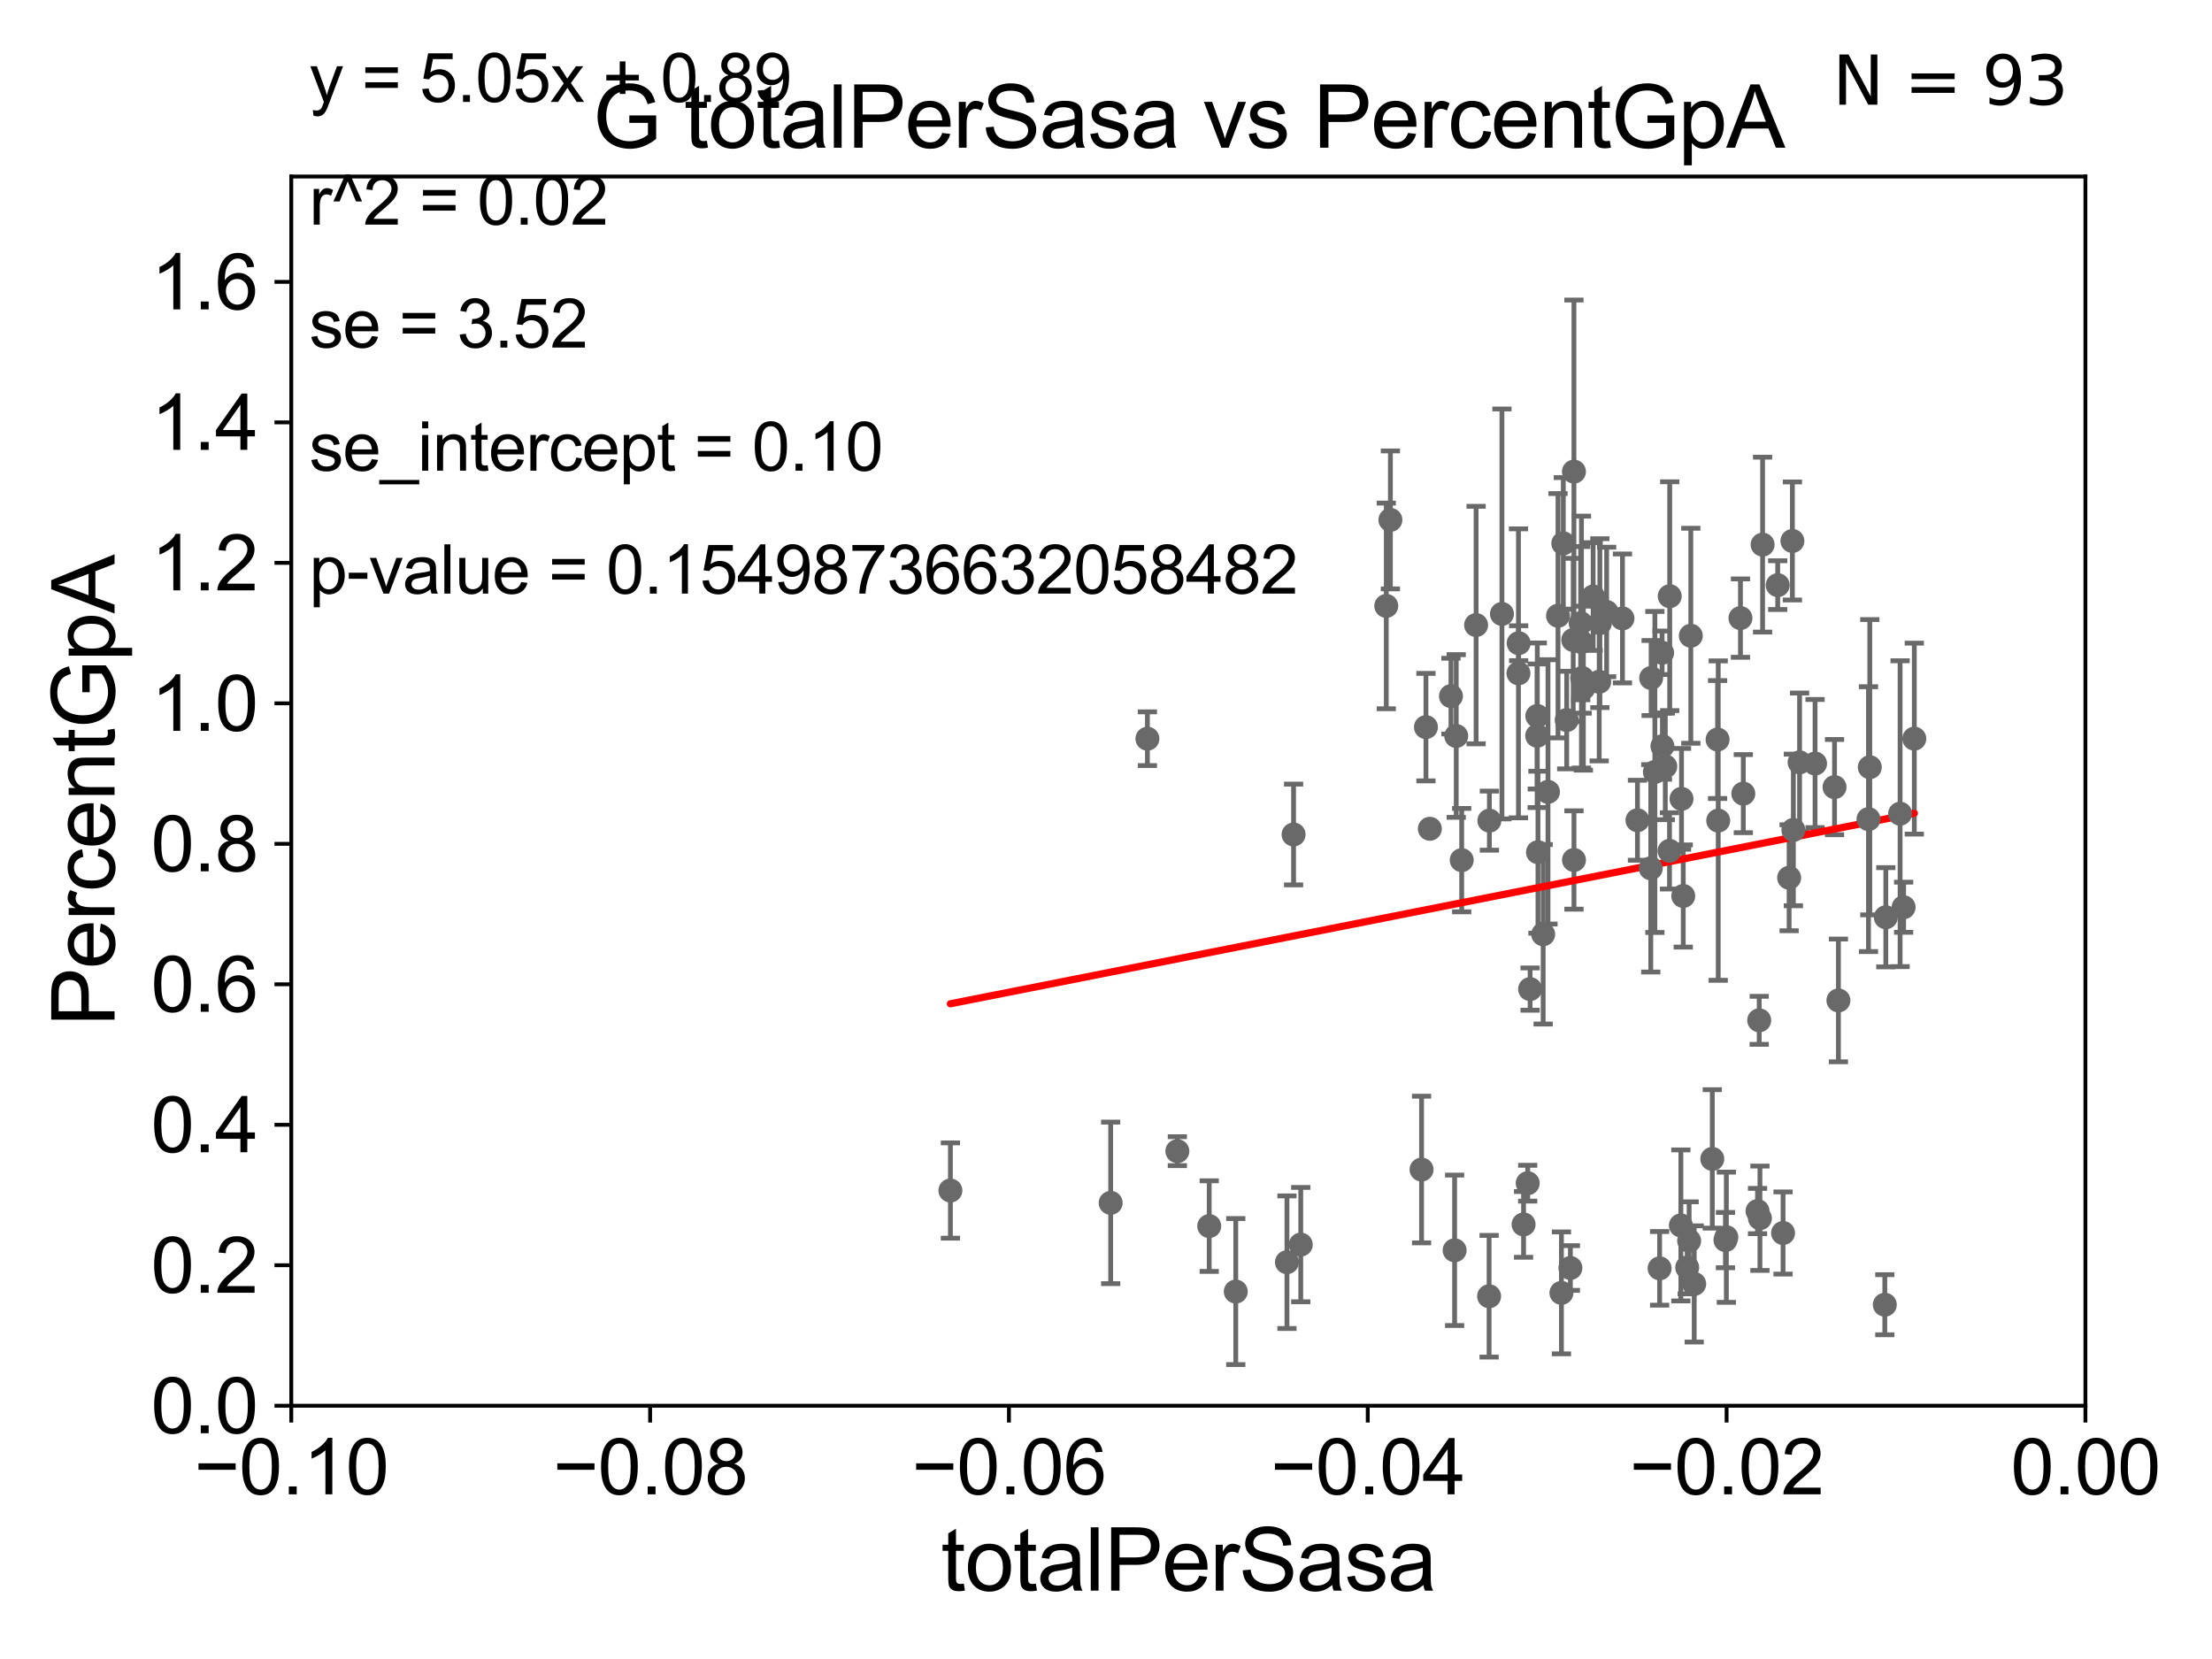 <?xml version="1.0" encoding="utf-8" standalone="no"?>
<!DOCTYPE svg PUBLIC "-//W3C//DTD SVG 1.1//EN"
  "http://www.w3.org/Graphics/SVG/1.1/DTD/svg11.dtd">
<svg xmlns:xlink="http://www.w3.org/1999/xlink" width="460.8pt" height="345.6pt" viewBox="0 0 460.8 345.6" xmlns="http://www.w3.org/2000/svg" version="1.1">
 <defs>
  <style type="text/css">*{stroke-linejoin: round; stroke-linecap: butt}</style>
 </defs>
 <g id="figure_1">
  <g id="patch_1">
   <path d="M 0 345.6 
L 460.8 345.6 
L 460.8 0 
L 0 0 
z
" style="fill: #ffffff"/>
  </g>
  <g id="axes_1">
   <g id="patch_2">
    <path d="M 60.68 292.84 
L 434.43 292.84 
L 434.43 36.775 
L 60.68 36.775 
z
" style="fill: #ffffff"/>
   </g>
   <g id="PathCollection_1">
    <defs>
     <path id="m3810249aa1" d="M 0 1.118 
C 0.297 1.118 0.581 1 0.791 0.791 
C 1 0.581 1.118 0.297 1.118 0 
C 1.118 -0.297 1 -0.581 0.791 -0.791 
C 0.581 -1 0.297 -1.118 0 -1.118 
C -0.297 -1.118 -0.581 -1 -0.791 -0.791 
C -1 -0.581 -1.118 -0.297 -1.118 0 
C -1.118 0.297 -1 0.581 -0.791 0.791 
C -0.581 1 -0.297 1.118 0 1.118 
z
" style="stroke: #696969"/>
    </defs>
    <g clip-path="url(#p6cad06c78d)">
     <use xlink:href="#m3810249aa1" x="231.374" y="250.581" style="fill: #696969; stroke: #696969"/>
     <use xlink:href="#m3810249aa1" x="346.913" y="159.655" style="fill: #696969; stroke: #696969"/>
     <use xlink:href="#m3810249aa1" x="303.026" y="260.463" style="fill: #696969; stroke: #696969"/>
     <use xlink:href="#m3810249aa1" x="350.29" y="166.416" style="fill: #696969; stroke: #696969"/>
     <use xlink:href="#m3810249aa1" x="352.229" y="132.439" style="fill: #696969; stroke: #696969"/>
     <use xlink:href="#m3810249aa1" x="357.804" y="154.059" style="fill: #696969; stroke: #696969"/>
     <use xlink:href="#m3810249aa1" x="359.443" y="258.335" style="fill: #696969; stroke: #696969"/>
     <use xlink:href="#m3810249aa1" x="359.63" y="257.735" style="fill: #696969; stroke: #696969"/>
     <use xlink:href="#m3810249aa1" x="343.888" y="180.884" style="fill: #696969; stroke: #696969"/>
     <use xlink:href="#m3810249aa1" x="327.889" y="179.153" style="fill: #696969; stroke: #696969"/>
     <use xlink:href="#m3810249aa1" x="347.833" y="124.199" style="fill: #696969; stroke: #696969"/>
     <use xlink:href="#m3810249aa1" x="341.112" y="170.873" style="fill: #696969; stroke: #696969"/>
     <use xlink:href="#m3810249aa1" x="350.652" y="186.652" style="fill: #696969; stroke: #696969"/>
     <use xlink:href="#m3810249aa1" x="371.444" y="256.854" style="fill: #696969; stroke: #696969"/>
     <use xlink:href="#m3810249aa1" x="345.729" y="264.219" style="fill: #696969; stroke: #696969"/>
     <use xlink:href="#m3810249aa1" x="356.702" y="241.421" style="fill: #696969; stroke: #696969"/>
     <use xlink:href="#m3810249aa1" x="327.733" y="133.316" style="fill: #696969; stroke: #696969"/>
     <use xlink:href="#m3810249aa1" x="318.749" y="206.043" style="fill: #696969; stroke: #696969"/>
     <use xlink:href="#m3810249aa1" x="351.475" y="264.045" style="fill: #696969; stroke: #696969"/>
     <use xlink:href="#m3810249aa1" x="318.249" y="246.482" style="fill: #696969; stroke: #696969"/>
     <use xlink:href="#m3810249aa1" x="346.312" y="155.446" style="fill: #696969; stroke: #696969"/>
     <use xlink:href="#m3810249aa1" x="351.878" y="258.495" style="fill: #696969; stroke: #696969"/>
     <use xlink:href="#m3810249aa1" x="357.937" y="170.946" style="fill: #696969; stroke: #696969"/>
     <use xlink:href="#m3810249aa1" x="363.164" y="165.328" style="fill: #696969; stroke: #696969"/>
     <use xlink:href="#m3810249aa1" x="396.56" y="188.992" style="fill: #696969; stroke: #696969"/>
     <use xlink:href="#m3810249aa1" x="392.85" y="191.082" style="fill: #696969; stroke: #696969"/>
     <use xlink:href="#m3810249aa1" x="398.785" y="153.873" style="fill: #696969; stroke: #696969"/>
     <use xlink:href="#m3810249aa1" x="382.978" y="208.407" style="fill: #696969; stroke: #696969"/>
     <use xlink:href="#m3810249aa1" x="389.241" y="170.644" style="fill: #696969; stroke: #696969"/>
     <use xlink:href="#m3810249aa1" x="366.126" y="252.283" style="fill: #696969; stroke: #696969"/>
     <use xlink:href="#m3810249aa1" x="389.512" y="159.824" style="fill: #696969; stroke: #696969"/>
     <use xlink:href="#m3810249aa1" x="382.168" y="163.969" style="fill: #696969; stroke: #696969"/>
     <use xlink:href="#m3810249aa1" x="373.592" y="172.893" style="fill: #696969; stroke: #696969"/>
     <use xlink:href="#m3810249aa1" x="331.881" y="124.27" style="fill: #696969; stroke: #696969"/>
     <use xlink:href="#m3810249aa1" x="347.79" y="177.251" style="fill: #696969; stroke: #696969"/>
     <use xlink:href="#m3810249aa1" x="362.569" y="128.76" style="fill: #696969; stroke: #696969"/>
     <use xlink:href="#m3810249aa1" x="366.628" y="253.784" style="fill: #696969; stroke: #696969"/>
     <use xlink:href="#m3810249aa1" x="378.113" y="159.059" style="fill: #696969; stroke: #696969"/>
     <use xlink:href="#m3810249aa1" x="372.709" y="182.855" style="fill: #696969; stroke: #696969"/>
     <use xlink:href="#m3810249aa1" x="366.476" y="212.55" style="fill: #696969; stroke: #696969"/>
     <use xlink:href="#m3810249aa1" x="373.39" y="112.694" style="fill: #696969; stroke: #696969"/>
     <use xlink:href="#m3810249aa1" x="367.18" y="113.457" style="fill: #696969; stroke: #696969"/>
     <use xlink:href="#m3810249aa1" x="352.935" y="267.466" style="fill: #696969; stroke: #696969"/>
     <use xlink:href="#m3810249aa1" x="374.887" y="158.81" style="fill: #696969; stroke: #696969"/>
     <use xlink:href="#m3810249aa1" x="370.329" y="121.894" style="fill: #696969; stroke: #696969"/>
     <use xlink:href="#m3810249aa1" x="395.825" y="169.507" style="fill: #696969; stroke: #696969"/>
     <use xlink:href="#m3810249aa1" x="337.991" y="128.83" style="fill: #696969; stroke: #696969"/>
     <use xlink:href="#m3810249aa1" x="251.902" y="255.418" style="fill: #696969; stroke: #696969"/>
     <use xlink:href="#m3810249aa1" x="257.434" y="269.055" style="fill: #696969; stroke: #696969"/>
     <use xlink:href="#m3810249aa1" x="322.474" y="164.96" style="fill: #696969; stroke: #696969"/>
     <use xlink:href="#m3810249aa1" x="325.665" y="113.195" style="fill: #696969; stroke: #696969"/>
     <use xlink:href="#m3810249aa1" x="310.267" y="170.955" style="fill: #696969; stroke: #696969"/>
     <use xlink:href="#m3810249aa1" x="245.266" y="239.809" style="fill: #696969; stroke: #696969"/>
     <use xlink:href="#m3810249aa1" x="320.248" y="149.156" style="fill: #696969; stroke: #696969"/>
     <use xlink:href="#m3810249aa1" x="317.389" y="255.069" style="fill: #696969; stroke: #696969"/>
     <use xlink:href="#m3810249aa1" x="304.501" y="179.182" style="fill: #696969; stroke: #696969"/>
     <use xlink:href="#m3810249aa1" x="316.322" y="140.27" style="fill: #696969; stroke: #696969"/>
     <use xlink:href="#m3810249aa1" x="197.986" y="248.006" style="fill: #696969; stroke: #696969"/>
     <use xlink:href="#m3810249aa1" x="307.499" y="130.211" style="fill: #696969; stroke: #696969"/>
     <use xlink:href="#m3810249aa1" x="302.262" y="145.017" style="fill: #696969; stroke: #696969"/>
     <use xlink:href="#m3810249aa1" x="297.863" y="172.647" style="fill: #696969; stroke: #696969"/>
     <use xlink:href="#m3810249aa1" x="303.36" y="153.321" style="fill: #696969; stroke: #696969"/>
     <use xlink:href="#m3810249aa1" x="289.646" y="108.307" style="fill: #696969; stroke: #696969"/>
     <use xlink:href="#m3810249aa1" x="297.051" y="151.474" style="fill: #696969; stroke: #696969"/>
     <use xlink:href="#m3810249aa1" x="269.478" y="173.84" style="fill: #696969; stroke: #696969"/>
     <use xlink:href="#m3810249aa1" x="288.787" y="126.225" style="fill: #696969; stroke: #696969"/>
     <use xlink:href="#m3810249aa1" x="239.028" y="153.884" style="fill: #696969; stroke: #696969"/>
     <use xlink:href="#m3810249aa1" x="326.371" y="150.001" style="fill: #696969; stroke: #696969"/>
     <use xlink:href="#m3810249aa1" x="329.282" y="129.815" style="fill: #696969; stroke: #696969"/>
     <use xlink:href="#m3810249aa1" x="327.881" y="98.244" style="fill: #696969; stroke: #696969"/>
     <use xlink:href="#m3810249aa1" x="296.137" y="243.637" style="fill: #696969; stroke: #696969"/>
     <use xlink:href="#m3810249aa1" x="343.963" y="141.24" style="fill: #696969; stroke: #696969"/>
     <use xlink:href="#m3810249aa1" x="329.6" y="141.241" style="fill: #696969; stroke: #696969"/>
     <use xlink:href="#m3810249aa1" x="310.208" y="270.034" style="fill: #696969; stroke: #696969"/>
     <use xlink:href="#m3810249aa1" x="324.564" y="128.271" style="fill: #696969; stroke: #696969"/>
     <use xlink:href="#m3810249aa1" x="334.691" y="127.485" style="fill: #696969; stroke: #696969"/>
     <use xlink:href="#m3810249aa1" x="329.445" y="133.761" style="fill: #696969; stroke: #696969"/>
     <use xlink:href="#m3810249aa1" x="268.095" y="262.939" style="fill: #696969; stroke: #696969"/>
     <use xlink:href="#m3810249aa1" x="316.363" y="133.988" style="fill: #696969; stroke: #696969"/>
     <use xlink:href="#m3810249aa1" x="312.884" y="127.898" style="fill: #696969; stroke: #696969"/>
     <use xlink:href="#m3810249aa1" x="344.741" y="160.814" style="fill: #696969; stroke: #696969"/>
     <use xlink:href="#m3810249aa1" x="333.142" y="142.026" style="fill: #696969; stroke: #696969"/>
     <use xlink:href="#m3810249aa1" x="321.471" y="194.625" style="fill: #696969; stroke: #696969"/>
     <use xlink:href="#m3810249aa1" x="350.155" y="255.278" style="fill: #696969; stroke: #696969"/>
     <use xlink:href="#m3810249aa1" x="333.282" y="129.809" style="fill: #696969; stroke: #696969"/>
     <use xlink:href="#m3810249aa1" x="329.843" y="143.356" style="fill: #696969; stroke: #696969"/>
     <use xlink:href="#m3810249aa1" x="325.276" y="269.331" style="fill: #696969; stroke: #696969"/>
     <use xlink:href="#m3810249aa1" x="320.223" y="153.276" style="fill: #696969; stroke: #696969"/>
     <use xlink:href="#m3810249aa1" x="327.143" y="264.146" style="fill: #696969; stroke: #696969"/>
     <use xlink:href="#m3810249aa1" x="346.248" y="135.984" style="fill: #696969; stroke: #696969"/>
     <use xlink:href="#m3810249aa1" x="270.973" y="259.271" style="fill: #696969; stroke: #696969"/>
     <use xlink:href="#m3810249aa1" x="320.387" y="177.53" style="fill: #696969; stroke: #696969"/>
     <use xlink:href="#m3810249aa1" x="392.641" y="271.795" style="fill: #696969; stroke: #696969"/>
    </g>
   </g>
   <g id="matplotlib.axis_1">
    <g id="xtick_1">
     <g id="line2d_1">
      <defs>
       <path id="m3288c72f54" d="M 0 0 
L 0 3.5 
" style="stroke: #000000; stroke-width: 0.8"/>
      </defs>
      <g>
       <use xlink:href="#m3288c72f54" x="60.68" y="292.84" style="stroke: #000000; stroke-width: 0.8"/>
      </g>
     </g>
     <g id="text_1">
      <!-- −0.10 -->
      <g transform="translate(40.439 311.293)scale(0.16 -0.16)">
       <defs>
        <path id="ArialMT-2212" d="M 3381 1997 
L 356 1997 
L 356 2522 
L 3381 2522 
L 3381 1997 
z
" transform="scale(0.016)"/>
        <path id="ArialMT-30" d="M 266 2259 
Q 266 3072 433 3567 
Q 600 4063 929 4331 
Q 1259 4600 1759 4600 
Q 2128 4600 2406 4451 
Q 2684 4303 2865 4023 
Q 3047 3744 3150 3342 
Q 3253 2941 3253 2259 
Q 3253 1453 3087 958 
Q 2922 463 2592 192 
Q 2263 -78 1759 -78 
Q 1097 -78 719 397 
Q 266 969 266 2259 
z
M 844 2259 
Q 844 1131 1108 757 
Q 1372 384 1759 384 
Q 2147 384 2411 759 
Q 2675 1134 2675 2259 
Q 2675 3391 2411 3762 
Q 2147 4134 1753 4134 
Q 1366 4134 1134 3806 
Q 844 3388 844 2259 
z
" transform="scale(0.016)"/>
        <path id="ArialMT-2e" d="M 581 0 
L 581 641 
L 1222 641 
L 1222 0 
L 581 0 
z
" transform="scale(0.016)"/>
        <path id="ArialMT-31" d="M 2384 0 
L 1822 0 
L 1822 3584 
Q 1619 3391 1289 3197 
Q 959 3003 697 2906 
L 697 3450 
Q 1169 3672 1522 3987 
Q 1875 4303 2022 4600 
L 2384 4600 
L 2384 0 
z
" transform="scale(0.016)"/>
       </defs>
       <use xlink:href="#ArialMT-2212"/>
       <use xlink:href="#ArialMT-30" x="58.398"/>
       <use xlink:href="#ArialMT-2e" x="114.014"/>
       <use xlink:href="#ArialMT-31" x="141.797"/>
       <use xlink:href="#ArialMT-30" x="197.412"/>
      </g>
     </g>
    </g>
    <g id="xtick_2">
     <g id="line2d_2">
      <g>
       <use xlink:href="#m3288c72f54" x="135.43" y="292.84" style="stroke: #000000; stroke-width: 0.8"/>
      </g>
     </g>
     <g id="text_2">
      <!-- −0.08 -->
      <g transform="translate(115.189 311.293)scale(0.16 -0.16)">
       <defs>
        <path id="ArialMT-38" d="M 1131 2484 
Q 781 2613 612 2850 
Q 444 3088 444 3419 
Q 444 3919 803 4259 
Q 1163 4600 1759 4600 
Q 2359 4600 2725 4251 
Q 3091 3903 3091 3403 
Q 3091 3084 2923 2848 
Q 2756 2613 2416 2484 
Q 2838 2347 3058 2040 
Q 3278 1734 3278 1309 
Q 3278 722 2862 322 
Q 2447 -78 1769 -78 
Q 1091 -78 675 323 
Q 259 725 259 1325 
Q 259 1772 486 2073 
Q 713 2375 1131 2484 
z
M 1019 3438 
Q 1019 3113 1228 2906 
Q 1438 2700 1772 2700 
Q 2097 2700 2305 2904 
Q 2513 3109 2513 3406 
Q 2513 3716 2298 3927 
Q 2084 4138 1766 4138 
Q 1444 4138 1231 3931 
Q 1019 3725 1019 3438 
z
M 838 1322 
Q 838 1081 952 856 
Q 1066 631 1291 507 
Q 1516 384 1775 384 
Q 2178 384 2440 643 
Q 2703 903 2703 1303 
Q 2703 1709 2433 1975 
Q 2163 2241 1756 2241 
Q 1359 2241 1098 1978 
Q 838 1716 838 1322 
z
" transform="scale(0.016)"/>
       </defs>
       <use xlink:href="#ArialMT-2212"/>
       <use xlink:href="#ArialMT-30" x="58.398"/>
       <use xlink:href="#ArialMT-2e" x="114.014"/>
       <use xlink:href="#ArialMT-30" x="141.797"/>
       <use xlink:href="#ArialMT-38" x="197.412"/>
      </g>
     </g>
    </g>
    <g id="xtick_3">
     <g id="line2d_3">
      <g>
       <use xlink:href="#m3288c72f54" x="210.18" y="292.84" style="stroke: #000000; stroke-width: 0.8"/>
      </g>
     </g>
     <g id="text_3">
      <!-- −0.06 -->
      <g transform="translate(189.939 311.293)scale(0.16 -0.16)">
       <defs>
        <path id="ArialMT-36" d="M 3184 3459 
L 2625 3416 
Q 2550 3747 2413 3897 
Q 2184 4138 1850 4138 
Q 1581 4138 1378 3988 
Q 1113 3794 959 3422 
Q 806 3050 800 2363 
Q 1003 2672 1297 2822 
Q 1591 2972 1913 2972 
Q 2475 2972 2870 2558 
Q 3266 2144 3266 1488 
Q 3266 1056 3080 686 
Q 2894 316 2569 119 
Q 2244 -78 1831 -78 
Q 1128 -78 684 439 
Q 241 956 241 2144 
Q 241 3472 731 4075 
Q 1159 4600 1884 4600 
Q 2425 4600 2770 4297 
Q 3116 3994 3184 3459 
z
M 888 1484 
Q 888 1194 1011 928 
Q 1134 663 1356 523 
Q 1578 384 1822 384 
Q 2178 384 2434 671 
Q 2691 959 2691 1453 
Q 2691 1928 2437 2201 
Q 2184 2475 1800 2475 
Q 1419 2475 1153 2201 
Q 888 1928 888 1484 
z
" transform="scale(0.016)"/>
       </defs>
       <use xlink:href="#ArialMT-2212"/>
       <use xlink:href="#ArialMT-30" x="58.398"/>
       <use xlink:href="#ArialMT-2e" x="114.014"/>
       <use xlink:href="#ArialMT-30" x="141.797"/>
       <use xlink:href="#ArialMT-36" x="197.412"/>
      </g>
     </g>
    </g>
    <g id="xtick_4">
     <g id="line2d_4">
      <g>
       <use xlink:href="#m3288c72f54" x="284.93" y="292.84" style="stroke: #000000; stroke-width: 0.8"/>
      </g>
     </g>
     <g id="text_4">
      <!-- −0.04 -->
      <g transform="translate(264.689 311.293)scale(0.16 -0.16)">
       <defs>
        <path id="ArialMT-34" d="M 2069 0 
L 2069 1097 
L 81 1097 
L 81 1613 
L 2172 4581 
L 2631 4581 
L 2631 1613 
L 3250 1613 
L 3250 1097 
L 2631 1097 
L 2631 0 
L 2069 0 
z
M 2069 1613 
L 2069 3678 
L 634 1613 
L 2069 1613 
z
" transform="scale(0.016)"/>
       </defs>
       <use xlink:href="#ArialMT-2212"/>
       <use xlink:href="#ArialMT-30" x="58.398"/>
       <use xlink:href="#ArialMT-2e" x="114.014"/>
       <use xlink:href="#ArialMT-30" x="141.797"/>
       <use xlink:href="#ArialMT-34" x="197.412"/>
      </g>
     </g>
    </g>
    <g id="xtick_5">
     <g id="line2d_5">
      <g>
       <use xlink:href="#m3288c72f54" x="359.68" y="292.84" style="stroke: #000000; stroke-width: 0.8"/>
      </g>
     </g>
     <g id="text_5">
      <!-- −0.02 -->
      <g transform="translate(339.439 311.293)scale(0.16 -0.16)">
       <defs>
        <path id="ArialMT-32" d="M 3222 541 
L 3222 0 
L 194 0 
Q 188 203 259 391 
Q 375 700 629 1000 
Q 884 1300 1366 1694 
Q 2113 2306 2375 2664 
Q 2638 3022 2638 3341 
Q 2638 3675 2398 3904 
Q 2159 4134 1775 4134 
Q 1369 4134 1125 3890 
Q 881 3647 878 3216 
L 300 3275 
Q 359 3922 746 4261 
Q 1134 4600 1788 4600 
Q 2447 4600 2831 4234 
Q 3216 3869 3216 3328 
Q 3216 3053 3103 2787 
Q 2991 2522 2730 2228 
Q 2469 1934 1863 1422 
Q 1356 997 1212 845 
Q 1069 694 975 541 
L 3222 541 
z
" transform="scale(0.016)"/>
       </defs>
       <use xlink:href="#ArialMT-2212"/>
       <use xlink:href="#ArialMT-30" x="58.398"/>
       <use xlink:href="#ArialMT-2e" x="114.014"/>
       <use xlink:href="#ArialMT-30" x="141.797"/>
       <use xlink:href="#ArialMT-32" x="197.412"/>
      </g>
     </g>
    </g>
    <g id="xtick_6">
     <g id="line2d_6">
      <g>
       <use xlink:href="#m3288c72f54" x="434.43" y="292.84" style="stroke: #000000; stroke-width: 0.8"/>
      </g>
     </g>
     <g id="text_6">
      <!-- 0.00 -->
      <g transform="translate(418.861 311.293)scale(0.16 -0.16)">
       <use xlink:href="#ArialMT-30"/>
       <use xlink:href="#ArialMT-2e" x="55.615"/>
       <use xlink:href="#ArialMT-30" x="83.398"/>
       <use xlink:href="#ArialMT-30" x="139.014"/>
      </g>
     </g>
    </g>
    <g id="text_7">
     <!-- totalPerSasa -->
     <g transform="translate(196.027 331.357)scale(0.18 -0.18)">
      <defs>
       <path id="ArialMT-74" d="M 1650 503 
L 1731 6 
Q 1494 -44 1306 -44 
Q 1000 -44 831 53 
Q 663 150 594 308 
Q 525 466 525 972 
L 525 2881 
L 113 2881 
L 113 3319 
L 525 3319 
L 525 4141 
L 1084 4478 
L 1084 3319 
L 1650 3319 
L 1650 2881 
L 1084 2881 
L 1084 941 
Q 1084 700 1114 631 
Q 1144 563 1211 522 
Q 1278 481 1403 481 
Q 1497 481 1650 503 
z
" transform="scale(0.016)"/>
       <path id="ArialMT-6f" d="M 213 1659 
Q 213 2581 725 3025 
Q 1153 3394 1769 3394 
Q 2453 3394 2887 2945 
Q 3322 2497 3322 1706 
Q 3322 1066 3130 698 
Q 2938 331 2570 128 
Q 2203 -75 1769 -75 
Q 1072 -75 642 372 
Q 213 819 213 1659 
z
M 791 1659 
Q 791 1022 1069 705 
Q 1347 388 1769 388 
Q 2188 388 2466 706 
Q 2744 1025 2744 1678 
Q 2744 2294 2464 2611 
Q 2184 2928 1769 2928 
Q 1347 2928 1069 2612 
Q 791 2297 791 1659 
z
" transform="scale(0.016)"/>
       <path id="ArialMT-61" d="M 2588 409 
Q 2275 144 1986 34 
Q 1697 -75 1366 -75 
Q 819 -75 525 192 
Q 231 459 231 875 
Q 231 1119 342 1320 
Q 453 1522 633 1644 
Q 813 1766 1038 1828 
Q 1203 1872 1538 1913 
Q 2219 1994 2541 2106 
Q 2544 2222 2544 2253 
Q 2544 2597 2384 2738 
Q 2169 2928 1744 2928 
Q 1347 2928 1158 2789 
Q 969 2650 878 2297 
L 328 2372 
Q 403 2725 575 2942 
Q 747 3159 1072 3276 
Q 1397 3394 1825 3394 
Q 2250 3394 2515 3294 
Q 2781 3194 2906 3042 
Q 3031 2891 3081 2659 
Q 3109 2516 3109 2141 
L 3109 1391 
Q 3109 606 3145 398 
Q 3181 191 3288 0 
L 2700 0 
Q 2613 175 2588 409 
z
M 2541 1666 
Q 2234 1541 1622 1453 
Q 1275 1403 1131 1340 
Q 988 1278 909 1158 
Q 831 1038 831 891 
Q 831 666 1001 516 
Q 1172 366 1500 366 
Q 1825 366 2078 508 
Q 2331 650 2450 897 
Q 2541 1088 2541 1459 
L 2541 1666 
z
" transform="scale(0.016)"/>
       <path id="ArialMT-6c" d="M 409 0 
L 409 4581 
L 972 4581 
L 972 0 
L 409 0 
z
" transform="scale(0.016)"/>
       <path id="ArialMT-50" d="M 494 0 
L 494 4581 
L 2222 4581 
Q 2678 4581 2919 4538 
Q 3256 4481 3484 4323 
Q 3713 4166 3852 3881 
Q 3991 3597 3991 3256 
Q 3991 2672 3619 2267 
Q 3247 1863 2275 1863 
L 1100 1863 
L 1100 0 
L 494 0 
z
M 1100 2403 
L 2284 2403 
Q 2872 2403 3119 2622 
Q 3366 2841 3366 3238 
Q 3366 3525 3220 3729 
Q 3075 3934 2838 4000 
Q 2684 4041 2272 4041 
L 1100 4041 
L 1100 2403 
z
" transform="scale(0.016)"/>
       <path id="ArialMT-65" d="M 2694 1069 
L 3275 997 
Q 3138 488 2766 206 
Q 2394 -75 1816 -75 
Q 1088 -75 661 373 
Q 234 822 234 1631 
Q 234 2469 665 2931 
Q 1097 3394 1784 3394 
Q 2450 3394 2872 2941 
Q 3294 2488 3294 1666 
Q 3294 1616 3291 1516 
L 816 1516 
Q 847 969 1125 678 
Q 1403 388 1819 388 
Q 2128 388 2347 550 
Q 2566 713 2694 1069 
z
M 847 1978 
L 2700 1978 
Q 2663 2397 2488 2606 
Q 2219 2931 1791 2931 
Q 1403 2931 1139 2672 
Q 875 2413 847 1978 
z
" transform="scale(0.016)"/>
       <path id="ArialMT-72" d="M 416 0 
L 416 3319 
L 922 3319 
L 922 2816 
Q 1116 3169 1280 3281 
Q 1444 3394 1641 3394 
Q 1925 3394 2219 3213 
L 2025 2691 
Q 1819 2813 1613 2813 
Q 1428 2813 1281 2702 
Q 1134 2591 1072 2394 
Q 978 2094 978 1738 
L 978 0 
L 416 0 
z
" transform="scale(0.016)"/>
       <path id="ArialMT-53" d="M 288 1472 
L 859 1522 
Q 900 1178 1048 958 
Q 1197 738 1509 602 
Q 1822 466 2213 466 
Q 2559 466 2825 569 
Q 3091 672 3220 851 
Q 3350 1031 3350 1244 
Q 3350 1459 3225 1620 
Q 3100 1781 2813 1891 
Q 2628 1963 1997 2114 
Q 1366 2266 1113 2400 
Q 784 2572 623 2826 
Q 463 3081 463 3397 
Q 463 3744 659 4045 
Q 856 4347 1234 4503 
Q 1613 4659 2075 4659 
Q 2584 4659 2973 4495 
Q 3363 4331 3572 4012 
Q 3781 3694 3797 3291 
L 3216 3247 
Q 3169 3681 2898 3903 
Q 2628 4125 2100 4125 
Q 1550 4125 1298 3923 
Q 1047 3722 1047 3438 
Q 1047 3191 1225 3031 
Q 1400 2872 2139 2705 
Q 2878 2538 3153 2413 
Q 3553 2228 3743 1945 
Q 3934 1663 3934 1294 
Q 3934 928 3725 604 
Q 3516 281 3123 101 
Q 2731 -78 2241 -78 
Q 1619 -78 1198 103 
Q 778 284 539 648 
Q 300 1013 288 1472 
z
" transform="scale(0.016)"/>
       <path id="ArialMT-73" d="M 197 991 
L 753 1078 
Q 800 744 1014 566 
Q 1228 388 1613 388 
Q 2000 388 2187 545 
Q 2375 703 2375 916 
Q 2375 1106 2209 1216 
Q 2094 1291 1634 1406 
Q 1016 1563 777 1677 
Q 538 1791 414 1992 
Q 291 2194 291 2438 
Q 291 2659 392 2848 
Q 494 3038 669 3163 
Q 800 3259 1026 3326 
Q 1253 3394 1513 3394 
Q 1903 3394 2198 3281 
Q 2494 3169 2634 2976 
Q 2775 2784 2828 2463 
L 2278 2388 
Q 2241 2644 2061 2787 
Q 1881 2931 1553 2931 
Q 1166 2931 1000 2803 
Q 834 2675 834 2503 
Q 834 2394 903 2306 
Q 972 2216 1119 2156 
Q 1203 2125 1616 2013 
Q 2213 1853 2448 1751 
Q 2684 1650 2818 1456 
Q 2953 1263 2953 975 
Q 2953 694 2789 445 
Q 2625 197 2315 61 
Q 2006 -75 1616 -75 
Q 969 -75 630 194 
Q 291 463 197 991 
z
" transform="scale(0.016)"/>
      </defs>
      <use xlink:href="#ArialMT-74"/>
      <use xlink:href="#ArialMT-6f" x="27.783"/>
      <use xlink:href="#ArialMT-74" x="83.398"/>
      <use xlink:href="#ArialMT-61" x="111.182"/>
      <use xlink:href="#ArialMT-6c" x="166.797"/>
      <use xlink:href="#ArialMT-50" x="189.014"/>
      <use xlink:href="#ArialMT-65" x="255.713"/>
      <use xlink:href="#ArialMT-72" x="311.328"/>
      <use xlink:href="#ArialMT-53" x="344.629"/>
      <use xlink:href="#ArialMT-61" x="411.328"/>
      <use xlink:href="#ArialMT-73" x="466.943"/>
      <use xlink:href="#ArialMT-61" x="516.943"/>
     </g>
    </g>
   </g>
   <g id="matplotlib.axis_2">
    <g id="ytick_1">
     <g id="line2d_7">
      <defs>
       <path id="m0617bc24a3" d="M 0 0 
L -3.5 0 
" style="stroke: #000000; stroke-width: 0.8"/>
      </defs>
      <g>
       <use xlink:href="#m0617bc24a3" x="60.68" y="292.84" style="stroke: #000000; stroke-width: 0.8"/>
      </g>
     </g>
     <g id="text_8">
      <!-- 0.0 -->
      <g transform="translate(31.44 298.566)scale(0.16 -0.16)">
       <use xlink:href="#ArialMT-30"/>
       <use xlink:href="#ArialMT-2e" x="55.615"/>
       <use xlink:href="#ArialMT-30" x="83.398"/>
      </g>
     </g>
    </g>
    <g id="ytick_2">
     <g id="line2d_8">
      <g>
       <use xlink:href="#m0617bc24a3" x="60.68" y="263.575" style="stroke: #000000; stroke-width: 0.8"/>
      </g>
     </g>
     <g id="text_9">
      <!-- 0.2 -->
      <g transform="translate(31.44 269.302)scale(0.16 -0.16)">
       <use xlink:href="#ArialMT-30"/>
       <use xlink:href="#ArialMT-2e" x="55.615"/>
       <use xlink:href="#ArialMT-32" x="83.398"/>
      </g>
     </g>
    </g>
    <g id="ytick_3">
     <g id="line2d_9">
      <g>
       <use xlink:href="#m0617bc24a3" x="60.68" y="234.311" style="stroke: #000000; stroke-width: 0.8"/>
      </g>
     </g>
     <g id="text_10">
      <!-- 0.4 -->
      <g transform="translate(31.44 240.037)scale(0.16 -0.16)">
       <use xlink:href="#ArialMT-30"/>
       <use xlink:href="#ArialMT-2e" x="55.615"/>
       <use xlink:href="#ArialMT-34" x="83.398"/>
      </g>
     </g>
    </g>
    <g id="ytick_4">
     <g id="line2d_10">
      <g>
       <use xlink:href="#m0617bc24a3" x="60.68" y="205.046" style="stroke: #000000; stroke-width: 0.8"/>
      </g>
     </g>
     <g id="text_11">
      <!-- 0.6 -->
      <g transform="translate(31.44 210.772)scale(0.16 -0.16)">
       <use xlink:href="#ArialMT-30"/>
       <use xlink:href="#ArialMT-2e" x="55.615"/>
       <use xlink:href="#ArialMT-36" x="83.398"/>
      </g>
     </g>
    </g>
    <g id="ytick_5">
     <g id="line2d_11">
      <g>
       <use xlink:href="#m0617bc24a3" x="60.68" y="175.782" style="stroke: #000000; stroke-width: 0.8"/>
      </g>
     </g>
     <g id="text_12">
      <!-- 0.8 -->
      <g transform="translate(31.44 181.508)scale(0.16 -0.16)">
       <use xlink:href="#ArialMT-30"/>
       <use xlink:href="#ArialMT-2e" x="55.615"/>
       <use xlink:href="#ArialMT-38" x="83.398"/>
      </g>
     </g>
    </g>
    <g id="ytick_6">
     <g id="line2d_12">
      <g>
       <use xlink:href="#m0617bc24a3" x="60.68" y="146.517" style="stroke: #000000; stroke-width: 0.8"/>
      </g>
     </g>
     <g id="text_13">
      <!-- 1.0 -->
      <g transform="translate(31.44 152.243)scale(0.16 -0.16)">
       <use xlink:href="#ArialMT-31"/>
       <use xlink:href="#ArialMT-2e" x="55.615"/>
       <use xlink:href="#ArialMT-30" x="83.398"/>
      </g>
     </g>
    </g>
    <g id="ytick_7">
     <g id="line2d_13">
      <g>
       <use xlink:href="#m0617bc24a3" x="60.68" y="117.252" style="stroke: #000000; stroke-width: 0.8"/>
      </g>
     </g>
     <g id="text_14">
      <!-- 1.2 -->
      <g transform="translate(31.44 122.979)scale(0.16 -0.16)">
       <use xlink:href="#ArialMT-31"/>
       <use xlink:href="#ArialMT-2e" x="55.615"/>
       <use xlink:href="#ArialMT-32" x="83.398"/>
      </g>
     </g>
    </g>
    <g id="ytick_8">
     <g id="line2d_14">
      <g>
       <use xlink:href="#m0617bc24a3" x="60.68" y="87.988" style="stroke: #000000; stroke-width: 0.8"/>
      </g>
     </g>
     <g id="text_15">
      <!-- 1.4 -->
      <g transform="translate(31.44 93.714)scale(0.16 -0.16)">
       <use xlink:href="#ArialMT-31"/>
       <use xlink:href="#ArialMT-2e" x="55.615"/>
       <use xlink:href="#ArialMT-34" x="83.398"/>
      </g>
     </g>
    </g>
    <g id="ytick_9">
     <g id="line2d_15">
      <g>
       <use xlink:href="#m0617bc24a3" x="60.68" y="58.723" style="stroke: #000000; stroke-width: 0.8"/>
      </g>
     </g>
     <g id="text_16">
      <!-- 1.6 -->
      <g transform="translate(31.44 64.45)scale(0.16 -0.16)">
       <use xlink:href="#ArialMT-31"/>
       <use xlink:href="#ArialMT-2e" x="55.615"/>
       <use xlink:href="#ArialMT-36" x="83.398"/>
      </g>
     </g>
    </g>
    <g id="text_17">
     <!-- PercentGpA -->
     <g transform="translate(23.863 213.831)rotate(-90)scale(0.18 -0.18)">
      <defs>
       <path id="ArialMT-63" d="M 2588 1216 
L 3141 1144 
Q 3050 572 2676 248 
Q 2303 -75 1759 -75 
Q 1078 -75 664 370 
Q 250 816 250 1647 
Q 250 2184 428 2587 
Q 606 2991 970 3192 
Q 1334 3394 1763 3394 
Q 2303 3394 2647 3120 
Q 2991 2847 3088 2344 
L 2541 2259 
Q 2463 2594 2264 2762 
Q 2066 2931 1784 2931 
Q 1359 2931 1093 2626 
Q 828 2322 828 1663 
Q 828 994 1084 691 
Q 1341 388 1753 388 
Q 2084 388 2306 591 
Q 2528 794 2588 1216 
z
" transform="scale(0.016)"/>
       <path id="ArialMT-6e" d="M 422 0 
L 422 3319 
L 928 3319 
L 928 2847 
Q 1294 3394 1984 3394 
Q 2284 3394 2536 3286 
Q 2788 3178 2913 3003 
Q 3038 2828 3088 2588 
Q 3119 2431 3119 2041 
L 3119 0 
L 2556 0 
L 2556 2019 
Q 2556 2363 2490 2533 
Q 2425 2703 2258 2804 
Q 2091 2906 1866 2906 
Q 1506 2906 1245 2678 
Q 984 2450 984 1813 
L 984 0 
L 422 0 
z
" transform="scale(0.016)"/>
       <path id="ArialMT-47" d="M 2638 1797 
L 2638 2334 
L 4578 2338 
L 4578 638 
Q 4131 281 3656 101 
Q 3181 -78 2681 -78 
Q 2006 -78 1454 211 
Q 903 500 622 1047 
Q 341 1594 341 2269 
Q 341 2938 620 3517 
Q 900 4097 1425 4378 
Q 1950 4659 2634 4659 
Q 3131 4659 3532 4498 
Q 3934 4338 4162 4050 
Q 4391 3763 4509 3300 
L 3963 3150 
Q 3859 3500 3706 3700 
Q 3553 3900 3268 4020 
Q 2984 4141 2638 4141 
Q 2222 4141 1919 4014 
Q 1616 3888 1430 3681 
Q 1244 3475 1141 3228 
Q 966 2803 966 2306 
Q 966 1694 1177 1281 
Q 1388 869 1791 669 
Q 2194 469 2647 469 
Q 3041 469 3416 620 
Q 3791 772 3984 944 
L 3984 1797 
L 2638 1797 
z
" transform="scale(0.016)"/>
       <path id="ArialMT-70" d="M 422 -1272 
L 422 3319 
L 934 3319 
L 934 2888 
Q 1116 3141 1344 3267 
Q 1572 3394 1897 3394 
Q 2322 3394 2647 3175 
Q 2972 2956 3137 2557 
Q 3303 2159 3303 1684 
Q 3303 1175 3120 767 
Q 2938 359 2589 142 
Q 2241 -75 1856 -75 
Q 1575 -75 1351 44 
Q 1128 163 984 344 
L 984 -1272 
L 422 -1272 
z
M 931 1641 
Q 931 1000 1190 694 
Q 1450 388 1819 388 
Q 2194 388 2461 705 
Q 2728 1022 2728 1688 
Q 2728 2322 2467 2637 
Q 2206 2953 1844 2953 
Q 1484 2953 1207 2617 
Q 931 2281 931 1641 
z
" transform="scale(0.016)"/>
       <path id="ArialMT-41" d="M -9 0 
L 1750 4581 
L 2403 4581 
L 4278 0 
L 3588 0 
L 3053 1388 
L 1138 1388 
L 634 0 
L -9 0 
z
M 1313 1881 
L 2866 1881 
L 2388 3150 
Q 2169 3728 2063 4100 
Q 1975 3659 1816 3225 
L 1313 1881 
z
" transform="scale(0.016)"/>
      </defs>
      <use xlink:href="#ArialMT-50"/>
      <use xlink:href="#ArialMT-65" x="66.699"/>
      <use xlink:href="#ArialMT-72" x="122.314"/>
      <use xlink:href="#ArialMT-63" x="155.615"/>
      <use xlink:href="#ArialMT-65" x="205.615"/>
      <use xlink:href="#ArialMT-6e" x="261.23"/>
      <use xlink:href="#ArialMT-74" x="316.846"/>
      <use xlink:href="#ArialMT-47" x="344.629"/>
      <use xlink:href="#ArialMT-70" x="422.412"/>
      <use xlink:href="#ArialMT-41" x="478.027"/>
     </g>
    </g>
   </g>
   <g id="LineCollection_1">
    <path d="M 231.374 267.408 
L 231.374 233.754 
" clip-path="url(#p6cad06c78d)" style="fill: none; stroke: #696969"/>
    <path d="M 346.913 170.762 
L 346.913 148.549 
" clip-path="url(#p6cad06c78d)" style="fill: none; stroke: #696969"/>
    <path d="M 303.026 276.132 
L 303.026 244.794 
" clip-path="url(#p6cad06c78d)" style="fill: none; stroke: #696969"/>
    <path d="M 350.29 176.919 
L 350.29 155.913 
" clip-path="url(#p6cad06c78d)" style="fill: none; stroke: #696969"/>
    <path d="M 352.229 154.832 
L 352.229 110.045 
" clip-path="url(#p6cad06c78d)" style="fill: none; stroke: #696969"/>
    <path d="M 357.804 166.344 
L 357.804 141.774 
" clip-path="url(#p6cad06c78d)" style="fill: none; stroke: #696969"/>
    <path d="M 359.443 264.093 
L 359.443 252.577 
" clip-path="url(#p6cad06c78d)" style="fill: none; stroke: #696969"/>
    <path d="M 359.63 271.297 
L 359.63 244.174 
" clip-path="url(#p6cad06c78d)" style="fill: none; stroke: #696969"/>
    <path d="M 343.888 202.485 
L 343.888 159.282 
" clip-path="url(#p6cad06c78d)" style="fill: none; stroke: #696969"/>
    <path d="M 327.889 189.393 
L 327.889 168.912 
" clip-path="url(#p6cad06c78d)" style="fill: none; stroke: #696969"/>
    <path d="M 347.833 148.034 
L 347.833 100.364 
" clip-path="url(#p6cad06c78d)" style="fill: none; stroke: #696969"/>
    <path d="M 341.112 179.204 
L 341.112 162.542 
" clip-path="url(#p6cad06c78d)" style="fill: none; stroke: #696969"/>
    <path d="M 350.652 197.295 
L 350.652 176.008 
" clip-path="url(#p6cad06c78d)" style="fill: none; stroke: #696969"/>
    <path d="M 371.444 265.411 
L 371.444 248.298 
" clip-path="url(#p6cad06c78d)" style="fill: none; stroke: #696969"/>
    <path d="M 345.729 271.889 
L 345.729 256.548 
" clip-path="url(#p6cad06c78d)" style="fill: none; stroke: #696969"/>
    <path d="M 356.702 255.839 
L 356.702 227.003 
" clip-path="url(#p6cad06c78d)" style="fill: none; stroke: #696969"/>
    <path d="M 327.733 150.319 
L 327.733 116.313 
" clip-path="url(#p6cad06c78d)" style="fill: none; stroke: #696969"/>
    <path d="M 318.749 210.445 
L 318.749 201.642 
" clip-path="url(#p6cad06c78d)" style="fill: none; stroke: #696969"/>
    <path d="M 351.475 269.528 
L 351.475 258.562 
" clip-path="url(#p6cad06c78d)" style="fill: none; stroke: #696969"/>
    <path d="M 318.249 250.215 
L 318.249 242.748 
" clip-path="url(#p6cad06c78d)" style="fill: none; stroke: #696969"/>
    <path d="M 346.312 162.332 
L 346.312 148.56 
" clip-path="url(#p6cad06c78d)" style="fill: none; stroke: #696969"/>
    <path d="M 351.878 266.629 
L 351.878 250.361 
" clip-path="url(#p6cad06c78d)" style="fill: none; stroke: #696969"/>
    <path d="M 357.937 204.216 
L 357.937 137.675 
" clip-path="url(#p6cad06c78d)" style="fill: none; stroke: #696969"/>
    <path d="M 363.164 173.462 
L 363.164 157.194 
" clip-path="url(#p6cad06c78d)" style="fill: none; stroke: #696969"/>
    <path d="M 396.56 194.214 
L 396.56 183.77 
" clip-path="url(#p6cad06c78d)" style="fill: none; stroke: #696969"/>
    <path d="M 392.85 201.42 
L 392.85 180.744 
" clip-path="url(#p6cad06c78d)" style="fill: none; stroke: #696969"/>
    <path d="M 398.785 173.761 
L 398.785 133.985 
" clip-path="url(#p6cad06c78d)" style="fill: none; stroke: #696969"/>
    <path d="M 382.978 221.193 
L 382.978 195.622 
" clip-path="url(#p6cad06c78d)" style="fill: none; stroke: #696969"/>
    <path d="M 389.241 198.23 
L 389.241 143.057 
" clip-path="url(#p6cad06c78d)" style="fill: none; stroke: #696969"/>
    <path d="M 366.126 257 
L 366.126 247.566 
" clip-path="url(#p6cad06c78d)" style="fill: none; stroke: #696969"/>
    <path d="M 389.512 190.579 
L 389.512 129.068 
" clip-path="url(#p6cad06c78d)" style="fill: none; stroke: #696969"/>
    <path d="M 382.168 173.889 
L 382.168 154.049 
" clip-path="url(#p6cad06c78d)" style="fill: none; stroke: #696969"/>
    <path d="M 373.592 188.684 
L 373.592 157.102 
" clip-path="url(#p6cad06c78d)" style="fill: none; stroke: #696969"/>
    <path d="M 331.881 135.492 
L 331.881 113.048 
" clip-path="url(#p6cad06c78d)" style="fill: none; stroke: #696969"/>
    <path d="M 347.79 185.195 
L 347.79 169.307 
" clip-path="url(#p6cad06c78d)" style="fill: none; stroke: #696969"/>
    <path d="M 362.569 136.924 
L 362.569 120.597 
" clip-path="url(#p6cad06c78d)" style="fill: none; stroke: #696969"/>
    <path d="M 366.628 264.653 
L 366.628 242.914 
" clip-path="url(#p6cad06c78d)" style="fill: none; stroke: #696969"/>
    <path d="M 378.113 172.405 
L 378.113 145.712 
" clip-path="url(#p6cad06c78d)" style="fill: none; stroke: #696969"/>
    <path d="M 372.709 193.889 
L 372.709 171.821 
" clip-path="url(#p6cad06c78d)" style="fill: none; stroke: #696969"/>
    <path d="M 366.476 217.551 
L 366.476 207.55 
" clip-path="url(#p6cad06c78d)" style="fill: none; stroke: #696969"/>
    <path d="M 373.39 124.987 
L 373.39 100.401 
" clip-path="url(#p6cad06c78d)" style="fill: none; stroke: #696969"/>
    <path d="M 367.18 131.674 
L 367.18 95.24 
" clip-path="url(#p6cad06c78d)" style="fill: none; stroke: #696969"/>
    <path d="M 352.935 279.568 
L 352.935 255.365 
" clip-path="url(#p6cad06c78d)" style="fill: none; stroke: #696969"/>
    <path d="M 374.887 173.248 
L 374.887 144.373 
" clip-path="url(#p6cad06c78d)" style="fill: none; stroke: #696969"/>
    <path d="M 370.329 126.971 
L 370.329 116.817 
" clip-path="url(#p6cad06c78d)" style="fill: none; stroke: #696969"/>
    <path d="M 395.825 201.362 
L 395.825 137.652 
" clip-path="url(#p6cad06c78d)" style="fill: none; stroke: #696969"/>
    <path d="M 337.991 142.256 
L 337.991 115.404 
" clip-path="url(#p6cad06c78d)" style="fill: none; stroke: #696969"/>
    <path d="M 251.902 264.856 
L 251.902 245.979 
" clip-path="url(#p6cad06c78d)" style="fill: none; stroke: #696969"/>
    <path d="M 257.434 284.266 
L 257.434 253.845 
" clip-path="url(#p6cad06c78d)" style="fill: none; stroke: #696969"/>
    <path d="M 322.474 192.492 
L 322.474 137.428 
" clip-path="url(#p6cad06c78d)" style="fill: none; stroke: #696969"/>
    <path d="M 325.665 126.9 
L 325.665 99.49 
" clip-path="url(#p6cad06c78d)" style="fill: none; stroke: #696969"/>
    <path d="M 310.267 177.108 
L 310.267 164.801 
" clip-path="url(#p6cad06c78d)" style="fill: none; stroke: #696969"/>
    <path d="M 245.266 242.825 
L 245.266 236.793 
" clip-path="url(#p6cad06c78d)" style="fill: none; stroke: #696969"/>
    <path d="M 320.248 164.366 
L 320.248 133.946 
" clip-path="url(#p6cad06c78d)" style="fill: none; stroke: #696969"/>
    <path d="M 317.389 261.913 
L 317.389 248.225 
" clip-path="url(#p6cad06c78d)" style="fill: none; stroke: #696969"/>
    <path d="M 304.501 189.95 
L 304.501 168.414 
" clip-path="url(#p6cad06c78d)" style="fill: none; stroke: #696969"/>
    <path d="M 316.322 170.369 
L 316.322 110.171 
" clip-path="url(#p6cad06c78d)" style="fill: none; stroke: #696969"/>
    <path d="M 197.986 257.928 
L 197.986 238.085 
" clip-path="url(#p6cad06c78d)" style="fill: none; stroke: #696969"/>
    <path d="M 307.499 154.95 
L 307.499 105.473 
" clip-path="url(#p6cad06c78d)" style="fill: none; stroke: #696969"/>
    <path d="M 302.262 152.909 
L 302.262 137.124 
" clip-path="url(#p6cad06c78d)" style="fill: none; stroke: #696969"/>
    <path d="M 297.863 173.156 
L 297.863 172.138 
" clip-path="url(#p6cad06c78d)" style="fill: none; stroke: #696969"/>
    <path d="M 303.36 170.269 
L 303.36 136.372 
" clip-path="url(#p6cad06c78d)" style="fill: none; stroke: #696969"/>
    <path d="M 289.646 122.681 
L 289.646 93.933 
" clip-path="url(#p6cad06c78d)" style="fill: none; stroke: #696969"/>
    <path d="M 297.051 162.668 
L 297.051 140.279 
" clip-path="url(#p6cad06c78d)" style="fill: none; stroke: #696969"/>
    <path d="M 269.478 184.335 
L 269.478 163.345 
" clip-path="url(#p6cad06c78d)" style="fill: none; stroke: #696969"/>
    <path d="M 288.787 147.644 
L 288.787 104.806 
" clip-path="url(#p6cad06c78d)" style="fill: none; stroke: #696969"/>
    <path d="M 239.028 159.478 
L 239.028 148.29 
" clip-path="url(#p6cad06c78d)" style="fill: none; stroke: #696969"/>
    <path d="M 326.371 160.164 
L 326.371 139.838 
" clip-path="url(#p6cad06c78d)" style="fill: none; stroke: #696969"/>
    <path d="M 329.282 145.774 
L 329.282 113.856 
" clip-path="url(#p6cad06c78d)" style="fill: none; stroke: #696969"/>
    <path d="M 327.881 133.986 
L 327.881 62.503 
" clip-path="url(#p6cad06c78d)" style="fill: none; stroke: #696969"/>
    <path d="M 296.137 258.912 
L 296.137 228.361 
" clip-path="url(#p6cad06c78d)" style="fill: none; stroke: #696969"/>
    <path d="M 343.963 149.056 
L 343.963 133.425 
" clip-path="url(#p6cad06c78d)" style="fill: none; stroke: #696969"/>
    <path d="M 329.6 148.57 
L 329.6 133.913 
" clip-path="url(#p6cad06c78d)" style="fill: none; stroke: #696969"/>
    <path d="M 310.208 282.705 
L 310.208 257.362 
" clip-path="url(#p6cad06c78d)" style="fill: none; stroke: #696969"/>
    <path d="M 324.564 153.721 
L 324.564 102.821 
" clip-path="url(#p6cad06c78d)" style="fill: none; stroke: #696969"/>
    <path d="M 334.691 140.978 
L 334.691 113.992 
" clip-path="url(#p6cad06c78d)" style="fill: none; stroke: #696969"/>
    <path d="M 329.445 160.002 
L 329.445 107.521 
" clip-path="url(#p6cad06c78d)" style="fill: none; stroke: #696969"/>
    <path d="M 268.095 276.751 
L 268.095 249.126 
" clip-path="url(#p6cad06c78d)" style="fill: none; stroke: #696969"/>
    <path d="M 316.363 137.624 
L 316.363 130.353 
" clip-path="url(#p6cad06c78d)" style="fill: none; stroke: #696969"/>
    <path d="M 312.884 170.595 
L 312.884 85.201 
" clip-path="url(#p6cad06c78d)" style="fill: none; stroke: #696969"/>
    <path d="M 344.741 194.248 
L 344.741 127.379 
" clip-path="url(#p6cad06c78d)" style="fill: none; stroke: #696969"/>
    <path d="M 333.142 158.513 
L 333.142 125.539 
" clip-path="url(#p6cad06c78d)" style="fill: none; stroke: #696969"/>
    <path d="M 321.471 213.318 
L 321.471 175.933 
" clip-path="url(#p6cad06c78d)" style="fill: none; stroke: #696969"/>
    <path d="M 350.155 271.005 
L 350.155 239.552 
" clip-path="url(#p6cad06c78d)" style="fill: none; stroke: #696969"/>
    <path d="M 333.282 147.398 
L 333.282 112.22 
" clip-path="url(#p6cad06c78d)" style="fill: none; stroke: #696969"/>
    <path d="M 329.843 160.438 
L 329.843 126.274 
" clip-path="url(#p6cad06c78d)" style="fill: none; stroke: #696969"/>
    <path d="M 325.276 282.032 
L 325.276 256.63 
" clip-path="url(#p6cad06c78d)" style="fill: none; stroke: #696969"/>
    <path d="M 320.223 168.229 
L 320.223 138.323 
" clip-path="url(#p6cad06c78d)" style="fill: none; stroke: #696969"/>
    <path d="M 327.143 268.803 
L 327.143 259.488 
" clip-path="url(#p6cad06c78d)" style="fill: none; stroke: #696969"/>
    <path d="M 346.248 140.52 
L 346.248 131.448 
" clip-path="url(#p6cad06c78d)" style="fill: none; stroke: #696969"/>
    <path d="M 270.973 271.182 
L 270.973 247.36 
" clip-path="url(#p6cad06c78d)" style="fill: none; stroke: #696969"/>
    <path d="M 320.387 194.397 
L 320.387 160.662 
" clip-path="url(#p6cad06c78d)" style="fill: none; stroke: #696969"/>
    <path d="M 392.641 278.056 
L 392.641 265.534 
" clip-path="url(#p6cad06c78d)" style="fill: none; stroke: #696969"/>
   </g>
   <g id="line2d_16">
    <defs>
     <path id="m093151c7a5" d="M 2 0 
L -2 -0 
" style="stroke: #696969"/>
    </defs>
    <g clip-path="url(#p6cad06c78d)">
     <use xlink:href="#m093151c7a5" x="231.374" y="267.408" style="fill: #696969; stroke: #696969"/>
     <use xlink:href="#m093151c7a5" x="346.913" y="170.762" style="fill: #696969; stroke: #696969"/>
     <use xlink:href="#m093151c7a5" x="303.026" y="276.132" style="fill: #696969; stroke: #696969"/>
     <use xlink:href="#m093151c7a5" x="350.29" y="176.919" style="fill: #696969; stroke: #696969"/>
     <use xlink:href="#m093151c7a5" x="352.229" y="154.832" style="fill: #696969; stroke: #696969"/>
     <use xlink:href="#m093151c7a5" x="357.804" y="166.344" style="fill: #696969; stroke: #696969"/>
     <use xlink:href="#m093151c7a5" x="359.443" y="264.093" style="fill: #696969; stroke: #696969"/>
     <use xlink:href="#m093151c7a5" x="359.63" y="271.297" style="fill: #696969; stroke: #696969"/>
     <use xlink:href="#m093151c7a5" x="343.888" y="202.485" style="fill: #696969; stroke: #696969"/>
     <use xlink:href="#m093151c7a5" x="327.889" y="189.393" style="fill: #696969; stroke: #696969"/>
     <use xlink:href="#m093151c7a5" x="347.833" y="148.034" style="fill: #696969; stroke: #696969"/>
     <use xlink:href="#m093151c7a5" x="341.112" y="179.204" style="fill: #696969; stroke: #696969"/>
     <use xlink:href="#m093151c7a5" x="350.652" y="197.295" style="fill: #696969; stroke: #696969"/>
     <use xlink:href="#m093151c7a5" x="371.444" y="265.411" style="fill: #696969; stroke: #696969"/>
     <use xlink:href="#m093151c7a5" x="345.729" y="271.889" style="fill: #696969; stroke: #696969"/>
     <use xlink:href="#m093151c7a5" x="356.702" y="255.839" style="fill: #696969; stroke: #696969"/>
     <use xlink:href="#m093151c7a5" x="327.733" y="150.319" style="fill: #696969; stroke: #696969"/>
     <use xlink:href="#m093151c7a5" x="318.749" y="210.445" style="fill: #696969; stroke: #696969"/>
     <use xlink:href="#m093151c7a5" x="351.475" y="269.528" style="fill: #696969; stroke: #696969"/>
     <use xlink:href="#m093151c7a5" x="318.249" y="250.215" style="fill: #696969; stroke: #696969"/>
     <use xlink:href="#m093151c7a5" x="346.312" y="162.332" style="fill: #696969; stroke: #696969"/>
     <use xlink:href="#m093151c7a5" x="351.878" y="266.629" style="fill: #696969; stroke: #696969"/>
     <use xlink:href="#m093151c7a5" x="357.937" y="204.216" style="fill: #696969; stroke: #696969"/>
     <use xlink:href="#m093151c7a5" x="363.164" y="173.462" style="fill: #696969; stroke: #696969"/>
     <use xlink:href="#m093151c7a5" x="396.56" y="194.214" style="fill: #696969; stroke: #696969"/>
     <use xlink:href="#m093151c7a5" x="392.85" y="201.42" style="fill: #696969; stroke: #696969"/>
     <use xlink:href="#m093151c7a5" x="398.785" y="173.761" style="fill: #696969; stroke: #696969"/>
     <use xlink:href="#m093151c7a5" x="382.978" y="221.193" style="fill: #696969; stroke: #696969"/>
     <use xlink:href="#m093151c7a5" x="389.241" y="198.23" style="fill: #696969; stroke: #696969"/>
     <use xlink:href="#m093151c7a5" x="366.126" y="257" style="fill: #696969; stroke: #696969"/>
     <use xlink:href="#m093151c7a5" x="389.512" y="190.579" style="fill: #696969; stroke: #696969"/>
     <use xlink:href="#m093151c7a5" x="382.168" y="173.889" style="fill: #696969; stroke: #696969"/>
     <use xlink:href="#m093151c7a5" x="373.592" y="188.684" style="fill: #696969; stroke: #696969"/>
     <use xlink:href="#m093151c7a5" x="331.881" y="135.492" style="fill: #696969; stroke: #696969"/>
     <use xlink:href="#m093151c7a5" x="347.79" y="185.195" style="fill: #696969; stroke: #696969"/>
     <use xlink:href="#m093151c7a5" x="362.569" y="136.924" style="fill: #696969; stroke: #696969"/>
     <use xlink:href="#m093151c7a5" x="366.628" y="264.653" style="fill: #696969; stroke: #696969"/>
     <use xlink:href="#m093151c7a5" x="378.113" y="172.405" style="fill: #696969; stroke: #696969"/>
     <use xlink:href="#m093151c7a5" x="372.709" y="193.889" style="fill: #696969; stroke: #696969"/>
     <use xlink:href="#m093151c7a5" x="366.476" y="217.551" style="fill: #696969; stroke: #696969"/>
     <use xlink:href="#m093151c7a5" x="373.39" y="124.987" style="fill: #696969; stroke: #696969"/>
     <use xlink:href="#m093151c7a5" x="367.18" y="131.674" style="fill: #696969; stroke: #696969"/>
     <use xlink:href="#m093151c7a5" x="352.935" y="279.568" style="fill: #696969; stroke: #696969"/>
     <use xlink:href="#m093151c7a5" x="374.887" y="173.248" style="fill: #696969; stroke: #696969"/>
     <use xlink:href="#m093151c7a5" x="370.329" y="126.971" style="fill: #696969; stroke: #696969"/>
     <use xlink:href="#m093151c7a5" x="395.825" y="201.362" style="fill: #696969; stroke: #696969"/>
     <use xlink:href="#m093151c7a5" x="337.991" y="142.256" style="fill: #696969; stroke: #696969"/>
     <use xlink:href="#m093151c7a5" x="251.902" y="264.856" style="fill: #696969; stroke: #696969"/>
     <use xlink:href="#m093151c7a5" x="257.434" y="284.266" style="fill: #696969; stroke: #696969"/>
     <use xlink:href="#m093151c7a5" x="322.474" y="192.492" style="fill: #696969; stroke: #696969"/>
     <use xlink:href="#m093151c7a5" x="325.665" y="126.9" style="fill: #696969; stroke: #696969"/>
     <use xlink:href="#m093151c7a5" x="310.267" y="177.108" style="fill: #696969; stroke: #696969"/>
     <use xlink:href="#m093151c7a5" x="245.266" y="242.825" style="fill: #696969; stroke: #696969"/>
     <use xlink:href="#m093151c7a5" x="320.248" y="164.366" style="fill: #696969; stroke: #696969"/>
     <use xlink:href="#m093151c7a5" x="317.389" y="261.913" style="fill: #696969; stroke: #696969"/>
     <use xlink:href="#m093151c7a5" x="304.501" y="189.95" style="fill: #696969; stroke: #696969"/>
     <use xlink:href="#m093151c7a5" x="316.322" y="170.369" style="fill: #696969; stroke: #696969"/>
     <use xlink:href="#m093151c7a5" x="197.986" y="257.928" style="fill: #696969; stroke: #696969"/>
     <use xlink:href="#m093151c7a5" x="307.499" y="154.95" style="fill: #696969; stroke: #696969"/>
     <use xlink:href="#m093151c7a5" x="302.262" y="152.909" style="fill: #696969; stroke: #696969"/>
     <use xlink:href="#m093151c7a5" x="297.863" y="173.156" style="fill: #696969; stroke: #696969"/>
     <use xlink:href="#m093151c7a5" x="303.36" y="170.269" style="fill: #696969; stroke: #696969"/>
     <use xlink:href="#m093151c7a5" x="289.646" y="122.681" style="fill: #696969; stroke: #696969"/>
     <use xlink:href="#m093151c7a5" x="297.051" y="162.668" style="fill: #696969; stroke: #696969"/>
     <use xlink:href="#m093151c7a5" x="269.478" y="184.335" style="fill: #696969; stroke: #696969"/>
     <use xlink:href="#m093151c7a5" x="288.787" y="147.644" style="fill: #696969; stroke: #696969"/>
     <use xlink:href="#m093151c7a5" x="239.028" y="159.478" style="fill: #696969; stroke: #696969"/>
     <use xlink:href="#m093151c7a5" x="326.371" y="160.164" style="fill: #696969; stroke: #696969"/>
     <use xlink:href="#m093151c7a5" x="329.282" y="145.774" style="fill: #696969; stroke: #696969"/>
     <use xlink:href="#m093151c7a5" x="327.881" y="133.986" style="fill: #696969; stroke: #696969"/>
     <use xlink:href="#m093151c7a5" x="296.137" y="258.912" style="fill: #696969; stroke: #696969"/>
     <use xlink:href="#m093151c7a5" x="343.963" y="149.056" style="fill: #696969; stroke: #696969"/>
     <use xlink:href="#m093151c7a5" x="329.6" y="148.57" style="fill: #696969; stroke: #696969"/>
     <use xlink:href="#m093151c7a5" x="310.208" y="282.705" style="fill: #696969; stroke: #696969"/>
     <use xlink:href="#m093151c7a5" x="324.564" y="153.721" style="fill: #696969; stroke: #696969"/>
     <use xlink:href="#m093151c7a5" x="334.691" y="140.978" style="fill: #696969; stroke: #696969"/>
     <use xlink:href="#m093151c7a5" x="329.445" y="160.002" style="fill: #696969; stroke: #696969"/>
     <use xlink:href="#m093151c7a5" x="268.095" y="276.751" style="fill: #696969; stroke: #696969"/>
     <use xlink:href="#m093151c7a5" x="316.363" y="137.624" style="fill: #696969; stroke: #696969"/>
     <use xlink:href="#m093151c7a5" x="312.884" y="170.595" style="fill: #696969; stroke: #696969"/>
     <use xlink:href="#m093151c7a5" x="344.741" y="194.248" style="fill: #696969; stroke: #696969"/>
     <use xlink:href="#m093151c7a5" x="333.142" y="158.513" style="fill: #696969; stroke: #696969"/>
     <use xlink:href="#m093151c7a5" x="321.471" y="213.318" style="fill: #696969; stroke: #696969"/>
     <use xlink:href="#m093151c7a5" x="350.155" y="271.005" style="fill: #696969; stroke: #696969"/>
     <use xlink:href="#m093151c7a5" x="333.282" y="147.398" style="fill: #696969; stroke: #696969"/>
     <use xlink:href="#m093151c7a5" x="329.843" y="160.438" style="fill: #696969; stroke: #696969"/>
     <use xlink:href="#m093151c7a5" x="325.276" y="282.032" style="fill: #696969; stroke: #696969"/>
     <use xlink:href="#m093151c7a5" x="320.223" y="168.229" style="fill: #696969; stroke: #696969"/>
     <use xlink:href="#m093151c7a5" x="327.143" y="268.803" style="fill: #696969; stroke: #696969"/>
     <use xlink:href="#m093151c7a5" x="346.248" y="140.52" style="fill: #696969; stroke: #696969"/>
     <use xlink:href="#m093151c7a5" x="270.973" y="271.182" style="fill: #696969; stroke: #696969"/>
     <use xlink:href="#m093151c7a5" x="320.387" y="194.397" style="fill: #696969; stroke: #696969"/>
     <use xlink:href="#m093151c7a5" x="392.641" y="278.056" style="fill: #696969; stroke: #696969"/>
    </g>
   </g>
   <g id="line2d_17">
    <g clip-path="url(#p6cad06c78d)">
     <use xlink:href="#m093151c7a5" x="231.374" y="233.754" style="fill: #696969; stroke: #696969"/>
     <use xlink:href="#m093151c7a5" x="346.913" y="148.549" style="fill: #696969; stroke: #696969"/>
     <use xlink:href="#m093151c7a5" x="303.026" y="244.794" style="fill: #696969; stroke: #696969"/>
     <use xlink:href="#m093151c7a5" x="350.29" y="155.913" style="fill: #696969; stroke: #696969"/>
     <use xlink:href="#m093151c7a5" x="352.229" y="110.045" style="fill: #696969; stroke: #696969"/>
     <use xlink:href="#m093151c7a5" x="357.804" y="141.774" style="fill: #696969; stroke: #696969"/>
     <use xlink:href="#m093151c7a5" x="359.443" y="252.577" style="fill: #696969; stroke: #696969"/>
     <use xlink:href="#m093151c7a5" x="359.63" y="244.174" style="fill: #696969; stroke: #696969"/>
     <use xlink:href="#m093151c7a5" x="343.888" y="159.282" style="fill: #696969; stroke: #696969"/>
     <use xlink:href="#m093151c7a5" x="327.889" y="168.912" style="fill: #696969; stroke: #696969"/>
     <use xlink:href="#m093151c7a5" x="347.833" y="100.364" style="fill: #696969; stroke: #696969"/>
     <use xlink:href="#m093151c7a5" x="341.112" y="162.542" style="fill: #696969; stroke: #696969"/>
     <use xlink:href="#m093151c7a5" x="350.652" y="176.008" style="fill: #696969; stroke: #696969"/>
     <use xlink:href="#m093151c7a5" x="371.444" y="248.298" style="fill: #696969; stroke: #696969"/>
     <use xlink:href="#m093151c7a5" x="345.729" y="256.548" style="fill: #696969; stroke: #696969"/>
     <use xlink:href="#m093151c7a5" x="356.702" y="227.003" style="fill: #696969; stroke: #696969"/>
     <use xlink:href="#m093151c7a5" x="327.733" y="116.313" style="fill: #696969; stroke: #696969"/>
     <use xlink:href="#m093151c7a5" x="318.749" y="201.642" style="fill: #696969; stroke: #696969"/>
     <use xlink:href="#m093151c7a5" x="351.475" y="258.562" style="fill: #696969; stroke: #696969"/>
     <use xlink:href="#m093151c7a5" x="318.249" y="242.748" style="fill: #696969; stroke: #696969"/>
     <use xlink:href="#m093151c7a5" x="346.312" y="148.56" style="fill: #696969; stroke: #696969"/>
     <use xlink:href="#m093151c7a5" x="351.878" y="250.361" style="fill: #696969; stroke: #696969"/>
     <use xlink:href="#m093151c7a5" x="357.937" y="137.675" style="fill: #696969; stroke: #696969"/>
     <use xlink:href="#m093151c7a5" x="363.164" y="157.194" style="fill: #696969; stroke: #696969"/>
     <use xlink:href="#m093151c7a5" x="396.56" y="183.77" style="fill: #696969; stroke: #696969"/>
     <use xlink:href="#m093151c7a5" x="392.85" y="180.744" style="fill: #696969; stroke: #696969"/>
     <use xlink:href="#m093151c7a5" x="398.785" y="133.985" style="fill: #696969; stroke: #696969"/>
     <use xlink:href="#m093151c7a5" x="382.978" y="195.622" style="fill: #696969; stroke: #696969"/>
     <use xlink:href="#m093151c7a5" x="389.241" y="143.057" style="fill: #696969; stroke: #696969"/>
     <use xlink:href="#m093151c7a5" x="366.126" y="247.566" style="fill: #696969; stroke: #696969"/>
     <use xlink:href="#m093151c7a5" x="389.512" y="129.068" style="fill: #696969; stroke: #696969"/>
     <use xlink:href="#m093151c7a5" x="382.168" y="154.049" style="fill: #696969; stroke: #696969"/>
     <use xlink:href="#m093151c7a5" x="373.592" y="157.102" style="fill: #696969; stroke: #696969"/>
     <use xlink:href="#m093151c7a5" x="331.881" y="113.048" style="fill: #696969; stroke: #696969"/>
     <use xlink:href="#m093151c7a5" x="347.79" y="169.307" style="fill: #696969; stroke: #696969"/>
     <use xlink:href="#m093151c7a5" x="362.569" y="120.597" style="fill: #696969; stroke: #696969"/>
     <use xlink:href="#m093151c7a5" x="366.628" y="242.914" style="fill: #696969; stroke: #696969"/>
     <use xlink:href="#m093151c7a5" x="378.113" y="145.712" style="fill: #696969; stroke: #696969"/>
     <use xlink:href="#m093151c7a5" x="372.709" y="171.821" style="fill: #696969; stroke: #696969"/>
     <use xlink:href="#m093151c7a5" x="366.476" y="207.55" style="fill: #696969; stroke: #696969"/>
     <use xlink:href="#m093151c7a5" x="373.39" y="100.401" style="fill: #696969; stroke: #696969"/>
     <use xlink:href="#m093151c7a5" x="367.18" y="95.24" style="fill: #696969; stroke: #696969"/>
     <use xlink:href="#m093151c7a5" x="352.935" y="255.365" style="fill: #696969; stroke: #696969"/>
     <use xlink:href="#m093151c7a5" x="374.887" y="144.373" style="fill: #696969; stroke: #696969"/>
     <use xlink:href="#m093151c7a5" x="370.329" y="116.817" style="fill: #696969; stroke: #696969"/>
     <use xlink:href="#m093151c7a5" x="395.825" y="137.652" style="fill: #696969; stroke: #696969"/>
     <use xlink:href="#m093151c7a5" x="337.991" y="115.404" style="fill: #696969; stroke: #696969"/>
     <use xlink:href="#m093151c7a5" x="251.902" y="245.979" style="fill: #696969; stroke: #696969"/>
     <use xlink:href="#m093151c7a5" x="257.434" y="253.845" style="fill: #696969; stroke: #696969"/>
     <use xlink:href="#m093151c7a5" x="322.474" y="137.428" style="fill: #696969; stroke: #696969"/>
     <use xlink:href="#m093151c7a5" x="325.665" y="99.49" style="fill: #696969; stroke: #696969"/>
     <use xlink:href="#m093151c7a5" x="310.267" y="164.801" style="fill: #696969; stroke: #696969"/>
     <use xlink:href="#m093151c7a5" x="245.266" y="236.793" style="fill: #696969; stroke: #696969"/>
     <use xlink:href="#m093151c7a5" x="320.248" y="133.946" style="fill: #696969; stroke: #696969"/>
     <use xlink:href="#m093151c7a5" x="317.389" y="248.225" style="fill: #696969; stroke: #696969"/>
     <use xlink:href="#m093151c7a5" x="304.501" y="168.414" style="fill: #696969; stroke: #696969"/>
     <use xlink:href="#m093151c7a5" x="316.322" y="110.171" style="fill: #696969; stroke: #696969"/>
     <use xlink:href="#m093151c7a5" x="197.986" y="238.085" style="fill: #696969; stroke: #696969"/>
     <use xlink:href="#m093151c7a5" x="307.499" y="105.473" style="fill: #696969; stroke: #696969"/>
     <use xlink:href="#m093151c7a5" x="302.262" y="137.124" style="fill: #696969; stroke: #696969"/>
     <use xlink:href="#m093151c7a5" x="297.863" y="172.138" style="fill: #696969; stroke: #696969"/>
     <use xlink:href="#m093151c7a5" x="303.36" y="136.372" style="fill: #696969; stroke: #696969"/>
     <use xlink:href="#m093151c7a5" x="289.646" y="93.933" style="fill: #696969; stroke: #696969"/>
     <use xlink:href="#m093151c7a5" x="297.051" y="140.279" style="fill: #696969; stroke: #696969"/>
     <use xlink:href="#m093151c7a5" x="269.478" y="163.345" style="fill: #696969; stroke: #696969"/>
     <use xlink:href="#m093151c7a5" x="288.787" y="104.806" style="fill: #696969; stroke: #696969"/>
     <use xlink:href="#m093151c7a5" x="239.028" y="148.29" style="fill: #696969; stroke: #696969"/>
     <use xlink:href="#m093151c7a5" x="326.371" y="139.838" style="fill: #696969; stroke: #696969"/>
     <use xlink:href="#m093151c7a5" x="329.282" y="113.856" style="fill: #696969; stroke: #696969"/>
     <use xlink:href="#m093151c7a5" x="327.881" y="62.503" style="fill: #696969; stroke: #696969"/>
     <use xlink:href="#m093151c7a5" x="296.137" y="228.361" style="fill: #696969; stroke: #696969"/>
     <use xlink:href="#m093151c7a5" x="343.963" y="133.425" style="fill: #696969; stroke: #696969"/>
     <use xlink:href="#m093151c7a5" x="329.6" y="133.913" style="fill: #696969; stroke: #696969"/>
     <use xlink:href="#m093151c7a5" x="310.208" y="257.362" style="fill: #696969; stroke: #696969"/>
     <use xlink:href="#m093151c7a5" x="324.564" y="102.821" style="fill: #696969; stroke: #696969"/>
     <use xlink:href="#m093151c7a5" x="334.691" y="113.992" style="fill: #696969; stroke: #696969"/>
     <use xlink:href="#m093151c7a5" x="329.445" y="107.521" style="fill: #696969; stroke: #696969"/>
     <use xlink:href="#m093151c7a5" x="268.095" y="249.126" style="fill: #696969; stroke: #696969"/>
     <use xlink:href="#m093151c7a5" x="316.363" y="130.353" style="fill: #696969; stroke: #696969"/>
     <use xlink:href="#m093151c7a5" x="312.884" y="85.201" style="fill: #696969; stroke: #696969"/>
     <use xlink:href="#m093151c7a5" x="344.741" y="127.379" style="fill: #696969; stroke: #696969"/>
     <use xlink:href="#m093151c7a5" x="333.142" y="125.539" style="fill: #696969; stroke: #696969"/>
     <use xlink:href="#m093151c7a5" x="321.471" y="175.933" style="fill: #696969; stroke: #696969"/>
     <use xlink:href="#m093151c7a5" x="350.155" y="239.552" style="fill: #696969; stroke: #696969"/>
     <use xlink:href="#m093151c7a5" x="333.282" y="112.22" style="fill: #696969; stroke: #696969"/>
     <use xlink:href="#m093151c7a5" x="329.843" y="126.274" style="fill: #696969; stroke: #696969"/>
     <use xlink:href="#m093151c7a5" x="325.276" y="256.63" style="fill: #696969; stroke: #696969"/>
     <use xlink:href="#m093151c7a5" x="320.223" y="138.323" style="fill: #696969; stroke: #696969"/>
     <use xlink:href="#m093151c7a5" x="327.143" y="259.488" style="fill: #696969; stroke: #696969"/>
     <use xlink:href="#m093151c7a5" x="346.248" y="131.448" style="fill: #696969; stroke: #696969"/>
     <use xlink:href="#m093151c7a5" x="270.973" y="247.36" style="fill: #696969; stroke: #696969"/>
     <use xlink:href="#m093151c7a5" x="320.387" y="160.662" style="fill: #696969; stroke: #696969"/>
     <use xlink:href="#m093151c7a5" x="392.641" y="265.534" style="fill: #696969; stroke: #696969"/>
    </g>
   </g>
   <g id="line2d_18">
    <path d="M 231.374 202.506 
L 346.913 179.675 
L 303.026 188.347 
L 350.29 179.008 
L 352.229 178.624 
L 357.804 177.523 
L 359.443 177.199 
L 359.63 177.162 
L 343.888 180.273 
L 327.889 183.434 
L 347.833 179.493 
L 341.112 180.821 
L 350.652 178.936 
L 371.444 174.827 
L 345.729 179.909 
L 356.702 177.741 
L 327.733 183.465 
L 318.749 185.24 
L 351.475 178.773 
L 318.249 185.339 
L 346.312 179.794 
L 351.878 178.694 
L 357.937 177.496 
L 363.164 176.463 
L 396.56 169.864 
L 392.85 170.597 
L 398.785 169.425 
L 382.978 172.548 
L 389.241 171.311 
L 366.126 175.878 
L 389.512 171.257 
L 382.168 172.708 
L 373.592 174.403 
L 331.881 182.645 
L 347.79 179.501 
L 362.569 176.581 
L 366.628 175.779 
L 378.113 173.51 
L 372.709 174.577 
L 366.476 175.809 
L 373.39 174.443 
L 367.18 175.67 
L 352.935 178.485 
L 374.887 174.147 
L 370.329 175.048 
L 395.825 170.009 
L 337.991 181.438 
L 251.902 198.45 
L 257.434 197.356 
L 322.474 184.504 
L 325.665 183.873 
L 310.267 186.916 
L 245.266 199.761 
L 320.248 184.944 
L 317.389 185.509 
L 304.501 188.056 
L 316.322 185.72 
L 197.986 209.104 
L 307.499 187.463 
L 302.262 188.498 
L 297.863 189.367 
L 303.36 188.281 
L 289.646 190.991 
L 297.051 189.528 
L 269.478 194.976 
L 288.787 191.161 
L 239.028 200.993 
L 326.371 183.734 
L 329.282 183.159 
L 327.881 183.436 
L 296.137 189.708 
L 343.963 180.258 
L 329.6 183.096 
L 310.208 186.928 
L 324.564 184.091 
L 334.691 182.09 
L 329.445 183.127 
L 268.095 195.25 
L 316.363 185.712 
L 312.884 186.399 
L 344.741 180.104 
L 333.142 182.396 
L 321.471 184.702 
L 350.155 179.034 
L 333.282 182.368 
L 329.843 183.048 
L 325.276 183.95 
L 320.223 184.949 
L 327.143 183.581 
L 346.248 179.806 
L 270.973 194.681 
L 320.387 184.917 
L 392.641 170.639 
" clip-path="url(#p6cad06c78d)" style="fill: none; stroke: #ff0000; stroke-width: 1.5; stroke-linecap: square"/>
   </g>
   <g id="line2d_19">
    <defs>
     <path id="m8d9e0271bd" d="M 0 2 
C 0.53 2 1.039 1.789 1.414 1.414 
C 1.789 1.039 2 0.53 2 0 
C 2 -0.53 1.789 -1.039 1.414 -1.414 
C 1.039 -1.789 0.53 -2 0 -2 
C -0.53 -2 -1.039 -1.789 -1.414 -1.414 
C -1.789 -1.039 -2 -0.53 -2 0 
C -2 0.53 -1.789 1.039 -1.414 1.414 
C -1.039 1.789 -0.53 2 0 2 
z
" style="stroke: #696969"/>
    </defs>
    <g clip-path="url(#p6cad06c78d)">
     <use xlink:href="#m8d9e0271bd" x="231.374" y="250.581" style="fill: #696969; stroke: #696969"/>
     <use xlink:href="#m8d9e0271bd" x="346.913" y="159.655" style="fill: #696969; stroke: #696969"/>
     <use xlink:href="#m8d9e0271bd" x="303.026" y="260.463" style="fill: #696969; stroke: #696969"/>
     <use xlink:href="#m8d9e0271bd" x="350.29" y="166.416" style="fill: #696969; stroke: #696969"/>
     <use xlink:href="#m8d9e0271bd" x="352.229" y="132.439" style="fill: #696969; stroke: #696969"/>
     <use xlink:href="#m8d9e0271bd" x="357.804" y="154.059" style="fill: #696969; stroke: #696969"/>
     <use xlink:href="#m8d9e0271bd" x="359.443" y="258.335" style="fill: #696969; stroke: #696969"/>
     <use xlink:href="#m8d9e0271bd" x="359.63" y="257.735" style="fill: #696969; stroke: #696969"/>
     <use xlink:href="#m8d9e0271bd" x="343.888" y="180.884" style="fill: #696969; stroke: #696969"/>
     <use xlink:href="#m8d9e0271bd" x="327.889" y="179.153" style="fill: #696969; stroke: #696969"/>
     <use xlink:href="#m8d9e0271bd" x="347.833" y="124.199" style="fill: #696969; stroke: #696969"/>
     <use xlink:href="#m8d9e0271bd" x="341.112" y="170.873" style="fill: #696969; stroke: #696969"/>
     <use xlink:href="#m8d9e0271bd" x="350.652" y="186.652" style="fill: #696969; stroke: #696969"/>
     <use xlink:href="#m8d9e0271bd" x="371.444" y="256.854" style="fill: #696969; stroke: #696969"/>
     <use xlink:href="#m8d9e0271bd" x="345.729" y="264.219" style="fill: #696969; stroke: #696969"/>
     <use xlink:href="#m8d9e0271bd" x="356.702" y="241.421" style="fill: #696969; stroke: #696969"/>
     <use xlink:href="#m8d9e0271bd" x="327.733" y="133.316" style="fill: #696969; stroke: #696969"/>
     <use xlink:href="#m8d9e0271bd" x="318.749" y="206.043" style="fill: #696969; stroke: #696969"/>
     <use xlink:href="#m8d9e0271bd" x="351.475" y="264.045" style="fill: #696969; stroke: #696969"/>
     <use xlink:href="#m8d9e0271bd" x="318.249" y="246.482" style="fill: #696969; stroke: #696969"/>
     <use xlink:href="#m8d9e0271bd" x="346.312" y="155.446" style="fill: #696969; stroke: #696969"/>
     <use xlink:href="#m8d9e0271bd" x="351.878" y="258.495" style="fill: #696969; stroke: #696969"/>
     <use xlink:href="#m8d9e0271bd" x="357.937" y="170.946" style="fill: #696969; stroke: #696969"/>
     <use xlink:href="#m8d9e0271bd" x="363.164" y="165.328" style="fill: #696969; stroke: #696969"/>
     <use xlink:href="#m8d9e0271bd" x="396.56" y="188.992" style="fill: #696969; stroke: #696969"/>
     <use xlink:href="#m8d9e0271bd" x="392.85" y="191.082" style="fill: #696969; stroke: #696969"/>
     <use xlink:href="#m8d9e0271bd" x="398.785" y="153.873" style="fill: #696969; stroke: #696969"/>
     <use xlink:href="#m8d9e0271bd" x="382.978" y="208.407" style="fill: #696969; stroke: #696969"/>
     <use xlink:href="#m8d9e0271bd" x="389.241" y="170.644" style="fill: #696969; stroke: #696969"/>
     <use xlink:href="#m8d9e0271bd" x="366.126" y="252.283" style="fill: #696969; stroke: #696969"/>
     <use xlink:href="#m8d9e0271bd" x="389.512" y="159.824" style="fill: #696969; stroke: #696969"/>
     <use xlink:href="#m8d9e0271bd" x="382.168" y="163.969" style="fill: #696969; stroke: #696969"/>
     <use xlink:href="#m8d9e0271bd" x="373.592" y="172.893" style="fill: #696969; stroke: #696969"/>
     <use xlink:href="#m8d9e0271bd" x="331.881" y="124.27" style="fill: #696969; stroke: #696969"/>
     <use xlink:href="#m8d9e0271bd" x="347.79" y="177.251" style="fill: #696969; stroke: #696969"/>
     <use xlink:href="#m8d9e0271bd" x="362.569" y="128.76" style="fill: #696969; stroke: #696969"/>
     <use xlink:href="#m8d9e0271bd" x="366.628" y="253.784" style="fill: #696969; stroke: #696969"/>
     <use xlink:href="#m8d9e0271bd" x="378.113" y="159.059" style="fill: #696969; stroke: #696969"/>
     <use xlink:href="#m8d9e0271bd" x="372.709" y="182.855" style="fill: #696969; stroke: #696969"/>
     <use xlink:href="#m8d9e0271bd" x="366.476" y="212.55" style="fill: #696969; stroke: #696969"/>
     <use xlink:href="#m8d9e0271bd" x="373.39" y="112.694" style="fill: #696969; stroke: #696969"/>
     <use xlink:href="#m8d9e0271bd" x="367.18" y="113.457" style="fill: #696969; stroke: #696969"/>
     <use xlink:href="#m8d9e0271bd" x="352.935" y="267.466" style="fill: #696969; stroke: #696969"/>
     <use xlink:href="#m8d9e0271bd" x="374.887" y="158.81" style="fill: #696969; stroke: #696969"/>
     <use xlink:href="#m8d9e0271bd" x="370.329" y="121.894" style="fill: #696969; stroke: #696969"/>
     <use xlink:href="#m8d9e0271bd" x="395.825" y="169.507" style="fill: #696969; stroke: #696969"/>
     <use xlink:href="#m8d9e0271bd" x="337.991" y="128.83" style="fill: #696969; stroke: #696969"/>
     <use xlink:href="#m8d9e0271bd" x="251.902" y="255.418" style="fill: #696969; stroke: #696969"/>
     <use xlink:href="#m8d9e0271bd" x="257.434" y="269.055" style="fill: #696969; stroke: #696969"/>
     <use xlink:href="#m8d9e0271bd" x="322.474" y="164.96" style="fill: #696969; stroke: #696969"/>
     <use xlink:href="#m8d9e0271bd" x="325.665" y="113.195" style="fill: #696969; stroke: #696969"/>
     <use xlink:href="#m8d9e0271bd" x="310.267" y="170.955" style="fill: #696969; stroke: #696969"/>
     <use xlink:href="#m8d9e0271bd" x="245.266" y="239.809" style="fill: #696969; stroke: #696969"/>
     <use xlink:href="#m8d9e0271bd" x="320.248" y="149.156" style="fill: #696969; stroke: #696969"/>
     <use xlink:href="#m8d9e0271bd" x="317.389" y="255.069" style="fill: #696969; stroke: #696969"/>
     <use xlink:href="#m8d9e0271bd" x="304.501" y="179.182" style="fill: #696969; stroke: #696969"/>
     <use xlink:href="#m8d9e0271bd" x="316.322" y="140.27" style="fill: #696969; stroke: #696969"/>
     <use xlink:href="#m8d9e0271bd" x="197.986" y="248.006" style="fill: #696969; stroke: #696969"/>
     <use xlink:href="#m8d9e0271bd" x="307.499" y="130.211" style="fill: #696969; stroke: #696969"/>
     <use xlink:href="#m8d9e0271bd" x="302.262" y="145.017" style="fill: #696969; stroke: #696969"/>
     <use xlink:href="#m8d9e0271bd" x="297.863" y="172.647" style="fill: #696969; stroke: #696969"/>
     <use xlink:href="#m8d9e0271bd" x="303.36" y="153.321" style="fill: #696969; stroke: #696969"/>
     <use xlink:href="#m8d9e0271bd" x="289.646" y="108.307" style="fill: #696969; stroke: #696969"/>
     <use xlink:href="#m8d9e0271bd" x="297.051" y="151.474" style="fill: #696969; stroke: #696969"/>
     <use xlink:href="#m8d9e0271bd" x="269.478" y="173.84" style="fill: #696969; stroke: #696969"/>
     <use xlink:href="#m8d9e0271bd" x="288.787" y="126.225" style="fill: #696969; stroke: #696969"/>
     <use xlink:href="#m8d9e0271bd" x="239.028" y="153.884" style="fill: #696969; stroke: #696969"/>
     <use xlink:href="#m8d9e0271bd" x="326.371" y="150.001" style="fill: #696969; stroke: #696969"/>
     <use xlink:href="#m8d9e0271bd" x="329.282" y="129.815" style="fill: #696969; stroke: #696969"/>
     <use xlink:href="#m8d9e0271bd" x="327.881" y="98.244" style="fill: #696969; stroke: #696969"/>
     <use xlink:href="#m8d9e0271bd" x="296.137" y="243.637" style="fill: #696969; stroke: #696969"/>
     <use xlink:href="#m8d9e0271bd" x="343.963" y="141.24" style="fill: #696969; stroke: #696969"/>
     <use xlink:href="#m8d9e0271bd" x="329.6" y="141.241" style="fill: #696969; stroke: #696969"/>
     <use xlink:href="#m8d9e0271bd" x="310.208" y="270.034" style="fill: #696969; stroke: #696969"/>
     <use xlink:href="#m8d9e0271bd" x="324.564" y="128.271" style="fill: #696969; stroke: #696969"/>
     <use xlink:href="#m8d9e0271bd" x="334.691" y="127.485" style="fill: #696969; stroke: #696969"/>
     <use xlink:href="#m8d9e0271bd" x="329.445" y="133.761" style="fill: #696969; stroke: #696969"/>
     <use xlink:href="#m8d9e0271bd" x="268.095" y="262.939" style="fill: #696969; stroke: #696969"/>
     <use xlink:href="#m8d9e0271bd" x="316.363" y="133.988" style="fill: #696969; stroke: #696969"/>
     <use xlink:href="#m8d9e0271bd" x="312.884" y="127.898" style="fill: #696969; stroke: #696969"/>
     <use xlink:href="#m8d9e0271bd" x="344.741" y="160.814" style="fill: #696969; stroke: #696969"/>
     <use xlink:href="#m8d9e0271bd" x="333.142" y="142.026" style="fill: #696969; stroke: #696969"/>
     <use xlink:href="#m8d9e0271bd" x="321.471" y="194.625" style="fill: #696969; stroke: #696969"/>
     <use xlink:href="#m8d9e0271bd" x="350.155" y="255.278" style="fill: #696969; stroke: #696969"/>
     <use xlink:href="#m8d9e0271bd" x="333.282" y="129.809" style="fill: #696969; stroke: #696969"/>
     <use xlink:href="#m8d9e0271bd" x="329.843" y="143.356" style="fill: #696969; stroke: #696969"/>
     <use xlink:href="#m8d9e0271bd" x="325.276" y="269.331" style="fill: #696969; stroke: #696969"/>
     <use xlink:href="#m8d9e0271bd" x="320.223" y="153.276" style="fill: #696969; stroke: #696969"/>
     <use xlink:href="#m8d9e0271bd" x="327.143" y="264.146" style="fill: #696969; stroke: #696969"/>
     <use xlink:href="#m8d9e0271bd" x="346.248" y="135.984" style="fill: #696969; stroke: #696969"/>
     <use xlink:href="#m8d9e0271bd" x="270.973" y="259.271" style="fill: #696969; stroke: #696969"/>
     <use xlink:href="#m8d9e0271bd" x="320.387" y="177.53" style="fill: #696969; stroke: #696969"/>
     <use xlink:href="#m8d9e0271bd" x="392.641" y="271.795" style="fill: #696969; stroke: #696969"/>
    </g>
   </g>
   <g id="patch_3">
    <path d="M 60.68 292.84 
L 60.68 36.775 
" style="fill: none; stroke: #000000; stroke-width: 0.8; stroke-linejoin: miter; stroke-linecap: square"/>
   </g>
   <g id="patch_4">
    <path d="M 434.43 292.84 
L 434.43 36.775 
" style="fill: none; stroke: #000000; stroke-width: 0.8; stroke-linejoin: miter; stroke-linecap: square"/>
   </g>
   <g id="patch_5">
    <path d="M 60.68 292.84 
L 434.43 292.84 
" style="fill: none; stroke: #000000; stroke-width: 0.8; stroke-linejoin: miter; stroke-linecap: square"/>
   </g>
   <g id="patch_6">
    <path d="M 60.68 36.775 
L 434.43 36.775 
" style="fill: none; stroke: #000000; stroke-width: 0.8; stroke-linejoin: miter; stroke-linecap: square"/>
   </g>
   <g id="text_18">
    <!-- N = 93 -->
    <g transform="translate(381.773 21.806)scale(0.14 -0.14)">
     <defs>
      <path id="DejaVuSans-4e" d="M 628 4666 
L 1478 4666 
L 3547 763 
L 3547 4666 
L 4159 4666 
L 4159 0 
L 3309 0 
L 1241 3903 
L 1241 0 
L 628 0 
L 628 4666 
z
" transform="scale(0.016)"/>
      <path id="DejaVuSans-20" transform="scale(0.016)"/>
      <path id="DejaVuSans-3d" d="M 678 2906 
L 4684 2906 
L 4684 2381 
L 678 2381 
L 678 2906 
z
M 678 1631 
L 4684 1631 
L 4684 1100 
L 678 1100 
L 678 1631 
z
" transform="scale(0.016)"/>
      <path id="DejaVuSans-39" d="M 703 97 
L 703 672 
Q 941 559 1184 500 
Q 1428 441 1663 441 
Q 2288 441 2617 861 
Q 2947 1281 2994 2138 
Q 2813 1869 2534 1725 
Q 2256 1581 1919 1581 
Q 1219 1581 811 2004 
Q 403 2428 403 3163 
Q 403 3881 828 4315 
Q 1253 4750 1959 4750 
Q 2769 4750 3195 4129 
Q 3622 3509 3622 2328 
Q 3622 1225 3098 567 
Q 2575 -91 1691 -91 
Q 1453 -91 1209 -44 
Q 966 3 703 97 
z
M 1959 2075 
Q 2384 2075 2632 2365 
Q 2881 2656 2881 3163 
Q 2881 3666 2632 3958 
Q 2384 4250 1959 4250 
Q 1534 4250 1286 3958 
Q 1038 3666 1038 3163 
Q 1038 2656 1286 2365 
Q 1534 2075 1959 2075 
z
" transform="scale(0.016)"/>
      <path id="DejaVuSans-33" d="M 2597 2516 
Q 3050 2419 3304 2112 
Q 3559 1806 3559 1356 
Q 3559 666 3084 287 
Q 2609 -91 1734 -91 
Q 1441 -91 1130 -33 
Q 819 25 488 141 
L 488 750 
Q 750 597 1062 519 
Q 1375 441 1716 441 
Q 2309 441 2620 675 
Q 2931 909 2931 1356 
Q 2931 1769 2642 2001 
Q 2353 2234 1838 2234 
L 1294 2234 
L 1294 2753 
L 1863 2753 
Q 2328 2753 2575 2939 
Q 2822 3125 2822 3475 
Q 2822 3834 2567 4026 
Q 2313 4219 1838 4219 
Q 1578 4219 1281 4162 
Q 984 4106 628 3988 
L 628 4550 
Q 988 4650 1302 4700 
Q 1616 4750 1894 4750 
Q 2613 4750 3031 4423 
Q 3450 4097 3450 3541 
Q 3450 3153 3228 2886 
Q 3006 2619 2597 2516 
z
" transform="scale(0.016)"/>
     </defs>
     <use xlink:href="#DejaVuSans-4e"/>
     <use xlink:href="#DejaVuSans-20" x="74.805"/>
     <use xlink:href="#DejaVuSans-3d" x="106.592"/>
     <use xlink:href="#DejaVuSans-20" x="190.381"/>
     <use xlink:href="#DejaVuSans-39" x="222.168"/>
     <use xlink:href="#DejaVuSans-33" x="285.791"/>
    </g>
   </g>
   <g id="text_19">
    <!-- r^2 = 0.02 -->
    <g transform="translate(64.418 46.796)scale(0.14 -0.14)">
     <defs>
      <path id="ArialMT-5e" d="M 747 2156 
L 169 2156 
L 1272 4659 
L 1725 4659 
L 2834 2156 
L 2269 2156 
L 1497 4022 
L 747 2156 
z
" transform="scale(0.016)"/>
      <path id="ArialMT-20" transform="scale(0.016)"/>
      <path id="ArialMT-3d" d="M 3381 2694 
L 356 2694 
L 356 3219 
L 3381 3219 
L 3381 2694 
z
M 3381 1303 
L 356 1303 
L 356 1828 
L 3381 1828 
L 3381 1303 
z
" transform="scale(0.016)"/>
     </defs>
     <use xlink:href="#ArialMT-72"/>
     <use xlink:href="#ArialMT-5e" x="33.301"/>
     <use xlink:href="#ArialMT-32" x="80.225"/>
     <use xlink:href="#ArialMT-20" x="135.84"/>
     <use xlink:href="#ArialMT-3d" x="163.623"/>
     <use xlink:href="#ArialMT-20" x="222.021"/>
     <use xlink:href="#ArialMT-30" x="249.805"/>
     <use xlink:href="#ArialMT-2e" x="305.42"/>
     <use xlink:href="#ArialMT-30" x="333.203"/>
     <use xlink:href="#ArialMT-32" x="388.818"/>
    </g>
   </g>
   <g id="text_20">
    <!-- y = 5.05x + 0.89 -->
    <g transform="translate(64.418 21.231)scale(0.14 -0.14)">
     <defs>
      <path id="ArialMT-79" d="M 397 -1278 
L 334 -750 
Q 519 -800 656 -800 
Q 844 -800 956 -737 
Q 1069 -675 1141 -563 
Q 1194 -478 1313 -144 
Q 1328 -97 1363 -6 
L 103 3319 
L 709 3319 
L 1400 1397 
Q 1534 1031 1641 628 
Q 1738 1016 1872 1384 
L 2581 3319 
L 3144 3319 
L 1881 -56 
Q 1678 -603 1566 -809 
Q 1416 -1088 1222 -1217 
Q 1028 -1347 759 -1347 
Q 597 -1347 397 -1278 
z
" transform="scale(0.016)"/>
      <path id="ArialMT-35" d="M 266 1200 
L 856 1250 
Q 922 819 1161 601 
Q 1400 384 1738 384 
Q 2144 384 2425 690 
Q 2706 997 2706 1503 
Q 2706 1984 2436 2262 
Q 2166 2541 1728 2541 
Q 1456 2541 1237 2417 
Q 1019 2294 894 2097 
L 366 2166 
L 809 4519 
L 3088 4519 
L 3088 3981 
L 1259 3981 
L 1013 2750 
Q 1425 3038 1878 3038 
Q 2478 3038 2890 2622 
Q 3303 2206 3303 1553 
Q 3303 931 2941 478 
Q 2500 -78 1738 -78 
Q 1113 -78 717 272 
Q 322 622 266 1200 
z
" transform="scale(0.016)"/>
      <path id="ArialMT-78" d="M 47 0 
L 1259 1725 
L 138 3319 
L 841 3319 
L 1350 2541 
Q 1494 2319 1581 2169 
Q 1719 2375 1834 2534 
L 2394 3319 
L 3066 3319 
L 1919 1756 
L 3153 0 
L 2463 0 
L 1781 1031 
L 1600 1309 
L 728 0 
L 47 0 
z
" transform="scale(0.016)"/>
      <path id="ArialMT-2b" d="M 1603 741 
L 1603 1997 
L 356 1997 
L 356 2522 
L 1603 2522 
L 1603 3769 
L 2134 3769 
L 2134 2522 
L 3381 2522 
L 3381 1997 
L 2134 1997 
L 2134 741 
L 1603 741 
z
" transform="scale(0.016)"/>
      <path id="ArialMT-39" d="M 350 1059 
L 891 1109 
Q 959 728 1153 556 
Q 1347 384 1650 384 
Q 1909 384 2104 503 
Q 2300 622 2425 820 
Q 2550 1019 2634 1356 
Q 2719 1694 2719 2044 
Q 2719 2081 2716 2156 
Q 2547 1888 2255 1720 
Q 1963 1553 1622 1553 
Q 1053 1553 659 1965 
Q 266 2378 266 3053 
Q 266 3750 677 4175 
Q 1088 4600 1706 4600 
Q 2153 4600 2523 4359 
Q 2894 4119 3086 3673 
Q 3278 3228 3278 2384 
Q 3278 1506 3087 986 
Q 2897 466 2520 194 
Q 2144 -78 1638 -78 
Q 1100 -78 759 220 
Q 419 519 350 1059 
z
M 2653 3081 
Q 2653 3566 2395 3850 
Q 2138 4134 1775 4134 
Q 1400 4134 1122 3828 
Q 844 3522 844 3034 
Q 844 2597 1108 2323 
Q 1372 2050 1759 2050 
Q 2150 2050 2401 2323 
Q 2653 2597 2653 3081 
z
" transform="scale(0.016)"/>
     </defs>
     <use xlink:href="#ArialMT-79"/>
     <use xlink:href="#ArialMT-20" x="50"/>
     <use xlink:href="#ArialMT-3d" x="77.783"/>
     <use xlink:href="#ArialMT-20" x="136.182"/>
     <use xlink:href="#ArialMT-35" x="163.965"/>
     <use xlink:href="#ArialMT-2e" x="219.58"/>
     <use xlink:href="#ArialMT-30" x="247.363"/>
     <use xlink:href="#ArialMT-35" x="302.979"/>
     <use xlink:href="#ArialMT-78" x="358.594"/>
     <use xlink:href="#ArialMT-20" x="408.594"/>
     <use xlink:href="#ArialMT-2b" x="436.377"/>
     <use xlink:href="#ArialMT-20" x="494.775"/>
     <use xlink:href="#ArialMT-30" x="522.559"/>
     <use xlink:href="#ArialMT-2e" x="578.174"/>
     <use xlink:href="#ArialMT-38" x="605.957"/>
     <use xlink:href="#ArialMT-39" x="661.572"/>
    </g>
   </g>
   <g id="text_21">
    <!-- se = 3.52 -->
    <g transform="translate(64.418 72.402)scale(0.14 -0.14)">
     <defs>
      <path id="ArialMT-33" d="M 269 1209 
L 831 1284 
Q 928 806 1161 595 
Q 1394 384 1728 384 
Q 2125 384 2398 659 
Q 2672 934 2672 1341 
Q 2672 1728 2419 1979 
Q 2166 2231 1775 2231 
Q 1616 2231 1378 2169 
L 1441 2663 
Q 1497 2656 1531 2656 
Q 1891 2656 2178 2843 
Q 2466 3031 2466 3422 
Q 2466 3731 2256 3934 
Q 2047 4138 1716 4138 
Q 1388 4138 1169 3931 
Q 950 3725 888 3313 
L 325 3413 
Q 428 3978 793 4289 
Q 1159 4600 1703 4600 
Q 2078 4600 2393 4439 
Q 2709 4278 2876 4000 
Q 3044 3722 3044 3409 
Q 3044 3113 2884 2869 
Q 2725 2625 2413 2481 
Q 2819 2388 3044 2092 
Q 3269 1797 3269 1353 
Q 3269 753 2831 336 
Q 2394 -81 1725 -81 
Q 1122 -81 723 278 
Q 325 638 269 1209 
z
" transform="scale(0.016)"/>
     </defs>
     <use xlink:href="#ArialMT-73"/>
     <use xlink:href="#ArialMT-65" x="50"/>
     <use xlink:href="#ArialMT-20" x="105.615"/>
     <use xlink:href="#ArialMT-3d" x="133.398"/>
     <use xlink:href="#ArialMT-20" x="191.797"/>
     <use xlink:href="#ArialMT-33" x="219.58"/>
     <use xlink:href="#ArialMT-2e" x="275.195"/>
     <use xlink:href="#ArialMT-35" x="302.979"/>
     <use xlink:href="#ArialMT-32" x="358.594"/>
    </g>
   </g>
   <g id="text_22">
    <!-- se_intercept = 0.10 -->
    <g transform="translate(64.418 98.05)scale(0.14 -0.14)">
     <defs>
      <path id="ArialMT-5f" d="M -97 -1272 
L -97 -866 
L 3631 -866 
L 3631 -1272 
L -97 -1272 
z
" transform="scale(0.016)"/>
      <path id="ArialMT-69" d="M 425 3934 
L 425 4581 
L 988 4581 
L 988 3934 
L 425 3934 
z
M 425 0 
L 425 3319 
L 988 3319 
L 988 0 
L 425 0 
z
" transform="scale(0.016)"/>
     </defs>
     <use xlink:href="#ArialMT-73"/>
     <use xlink:href="#ArialMT-65" x="50"/>
     <use xlink:href="#ArialMT-5f" x="105.615"/>
     <use xlink:href="#ArialMT-69" x="161.23"/>
     <use xlink:href="#ArialMT-6e" x="183.447"/>
     <use xlink:href="#ArialMT-74" x="239.062"/>
     <use xlink:href="#ArialMT-65" x="266.846"/>
     <use xlink:href="#ArialMT-72" x="322.461"/>
     <use xlink:href="#ArialMT-63" x="355.762"/>
     <use xlink:href="#ArialMT-65" x="405.762"/>
     <use xlink:href="#ArialMT-70" x="461.377"/>
     <use xlink:href="#ArialMT-74" x="516.992"/>
     <use xlink:href="#ArialMT-20" x="544.775"/>
     <use xlink:href="#ArialMT-3d" x="572.559"/>
     <use xlink:href="#ArialMT-20" x="630.957"/>
     <use xlink:href="#ArialMT-30" x="658.74"/>
     <use xlink:href="#ArialMT-2e" x="714.355"/>
     <use xlink:href="#ArialMT-31" x="742.139"/>
     <use xlink:href="#ArialMT-30" x="797.754"/>
    </g>
   </g>
   <g id="text_23">
    <!-- p-value = 0.15498736632058482 -->
    <g transform="translate(64.418 123.657)scale(0.14 -0.14)">
     <defs>
      <path id="ArialMT-2d" d="M 203 1375 
L 203 1941 
L 1931 1941 
L 1931 1375 
L 203 1375 
z
" transform="scale(0.016)"/>
      <path id="ArialMT-76" d="M 1344 0 
L 81 3319 
L 675 3319 
L 1388 1331 
Q 1503 1009 1600 663 
Q 1675 925 1809 1294 
L 2547 3319 
L 3125 3319 
L 1869 0 
L 1344 0 
z
" transform="scale(0.016)"/>
      <path id="ArialMT-75" d="M 2597 0 
L 2597 488 
Q 2209 -75 1544 -75 
Q 1250 -75 995 37 
Q 741 150 617 320 
Q 494 491 444 738 
Q 409 903 409 1263 
L 409 3319 
L 972 3319 
L 972 1478 
Q 972 1038 1006 884 
Q 1059 663 1231 536 
Q 1403 409 1656 409 
Q 1909 409 2131 539 
Q 2353 669 2445 892 
Q 2538 1116 2538 1541 
L 2538 3319 
L 3100 3319 
L 3100 0 
L 2597 0 
z
" transform="scale(0.016)"/>
      <path id="ArialMT-37" d="M 303 3981 
L 303 4522 
L 3269 4522 
L 3269 4084 
Q 2831 3619 2401 2847 
Q 1972 2075 1738 1259 
Q 1569 684 1522 0 
L 944 0 
Q 953 541 1156 1306 
Q 1359 2072 1739 2783 
Q 2119 3494 2547 3981 
L 303 3981 
z
" transform="scale(0.016)"/>
     </defs>
     <use xlink:href="#ArialMT-70"/>
     <use xlink:href="#ArialMT-2d" x="55.615"/>
     <use xlink:href="#ArialMT-76" x="88.916"/>
     <use xlink:href="#ArialMT-61" x="138.916"/>
     <use xlink:href="#ArialMT-6c" x="194.531"/>
     <use xlink:href="#ArialMT-75" x="216.748"/>
     <use xlink:href="#ArialMT-65" x="272.363"/>
     <use xlink:href="#ArialMT-20" x="327.979"/>
     <use xlink:href="#ArialMT-3d" x="355.762"/>
     <use xlink:href="#ArialMT-20" x="414.16"/>
     <use xlink:href="#ArialMT-30" x="441.943"/>
     <use xlink:href="#ArialMT-2e" x="497.559"/>
     <use xlink:href="#ArialMT-31" x="525.342"/>
     <use xlink:href="#ArialMT-35" x="580.957"/>
     <use xlink:href="#ArialMT-34" x="636.572"/>
     <use xlink:href="#ArialMT-39" x="692.188"/>
     <use xlink:href="#ArialMT-38" x="747.803"/>
     <use xlink:href="#ArialMT-37" x="803.418"/>
     <use xlink:href="#ArialMT-33" x="859.033"/>
     <use xlink:href="#ArialMT-36" x="914.648"/>
     <use xlink:href="#ArialMT-36" x="970.264"/>
     <use xlink:href="#ArialMT-33" x="1025.879"/>
     <use xlink:href="#ArialMT-32" x="1081.494"/>
     <use xlink:href="#ArialMT-30" x="1137.109"/>
     <use xlink:href="#ArialMT-35" x="1192.725"/>
     <use xlink:href="#ArialMT-38" x="1248.34"/>
     <use xlink:href="#ArialMT-34" x="1303.955"/>
     <use xlink:href="#ArialMT-38" x="1359.57"/>
     <use xlink:href="#ArialMT-32" x="1415.186"/>
    </g>
   </g>
   <g id="text_24">
    <!-- G totalPerSasa vs PercentGpA -->
    <g transform="translate(123.503 30.775)scale(0.18 -0.18)">
     <use xlink:href="#ArialMT-47"/>
     <use xlink:href="#ArialMT-20" x="77.783"/>
     <use xlink:href="#ArialMT-74" x="105.566"/>
     <use xlink:href="#ArialMT-6f" x="133.35"/>
     <use xlink:href="#ArialMT-74" x="188.965"/>
     <use xlink:href="#ArialMT-61" x="216.748"/>
     <use xlink:href="#ArialMT-6c" x="272.363"/>
     <use xlink:href="#ArialMT-50" x="294.58"/>
     <use xlink:href="#ArialMT-65" x="361.279"/>
     <use xlink:href="#ArialMT-72" x="416.895"/>
     <use xlink:href="#ArialMT-53" x="450.195"/>
     <use xlink:href="#ArialMT-61" x="516.895"/>
     <use xlink:href="#ArialMT-73" x="572.51"/>
     <use xlink:href="#ArialMT-61" x="622.51"/>
     <use xlink:href="#ArialMT-20" x="678.125"/>
     <use xlink:href="#ArialMT-76" x="705.908"/>
     <use xlink:href="#ArialMT-73" x="755.908"/>
     <use xlink:href="#ArialMT-20" x="805.908"/>
     <use xlink:href="#ArialMT-50" x="833.691"/>
     <use xlink:href="#ArialMT-65" x="900.391"/>
     <use xlink:href="#ArialMT-72" x="956.006"/>
     <use xlink:href="#ArialMT-63" x="989.307"/>
     <use xlink:href="#ArialMT-65" x="1039.307"/>
     <use xlink:href="#ArialMT-6e" x="1094.922"/>
     <use xlink:href="#ArialMT-74" x="1150.537"/>
     <use xlink:href="#ArialMT-47" x="1178.32"/>
     <use xlink:href="#ArialMT-70" x="1256.104"/>
     <use xlink:href="#ArialMT-41" x="1311.719"/>
    </g>
   </g>
  </g>
 </g>
 <defs>
  <clipPath id="p6cad06c78d">
   <rect x="60.68" y="36.775" width="373.75" height="256.065"/>
  </clipPath>
 </defs>
</svg>
